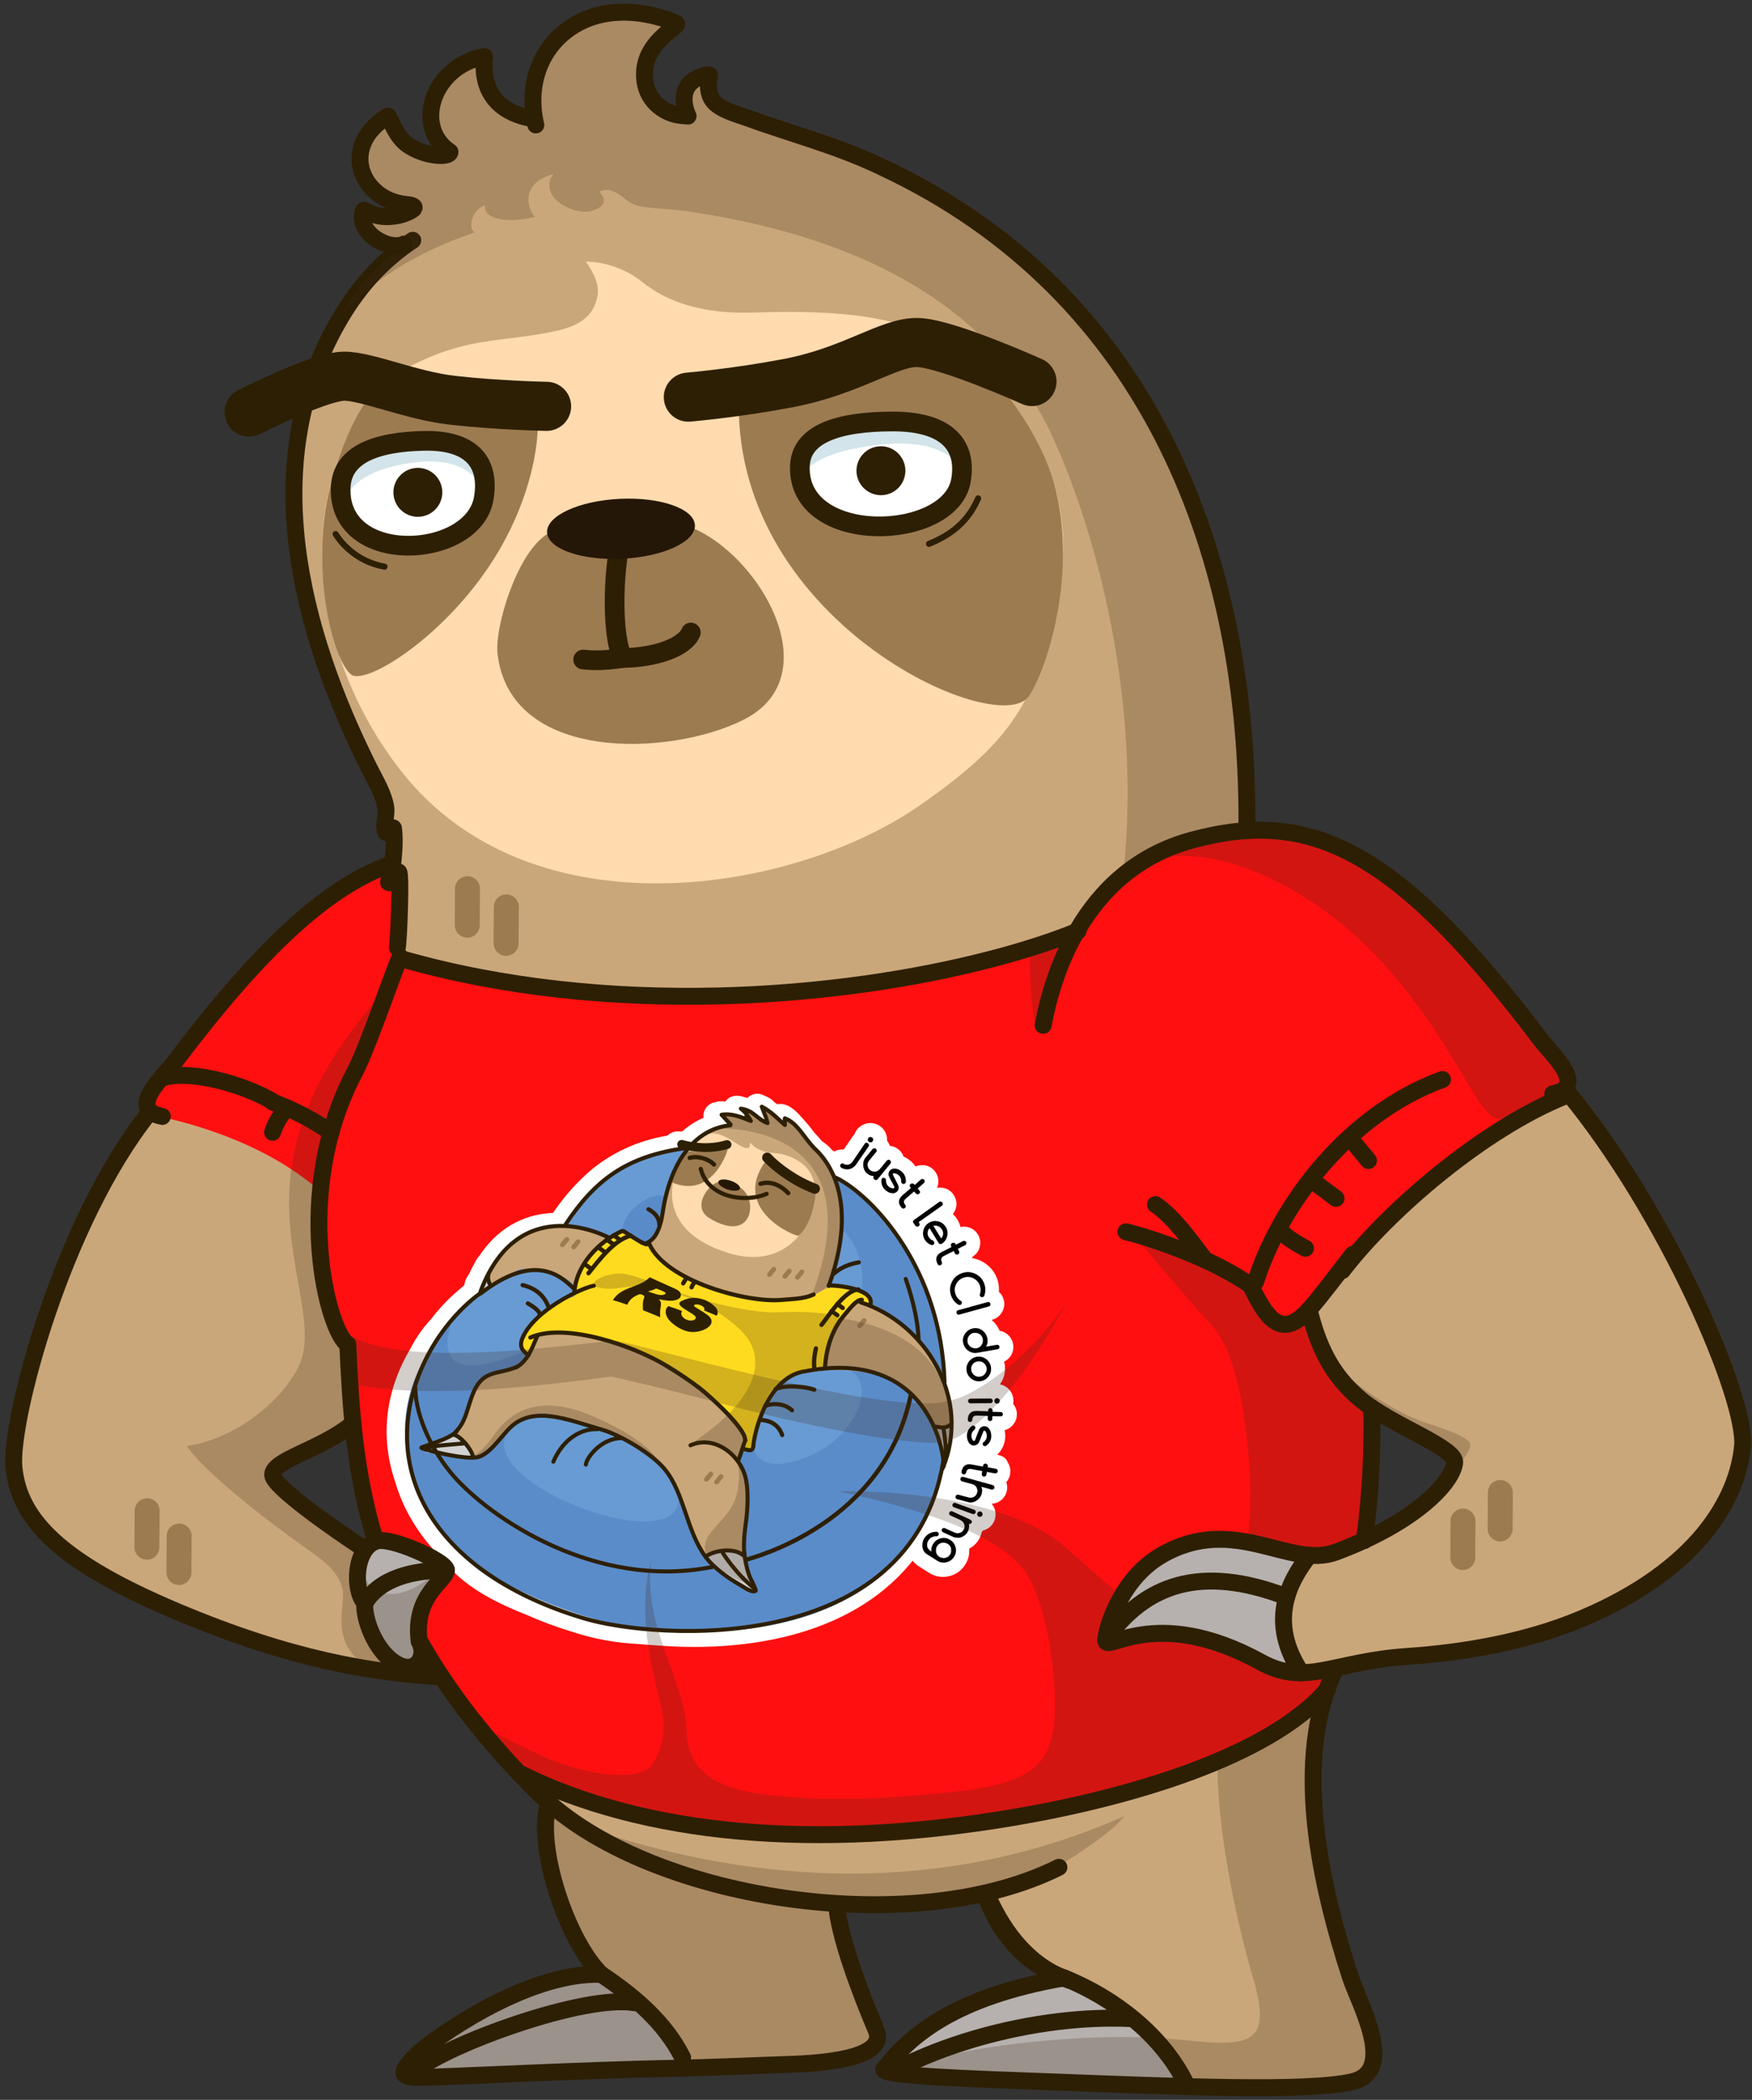 <svg width="288" height="345" viewBox="0 0 288 345" fill="none" xmlns="http://www.w3.org/2000/svg">
<rect x="0" y="0" width="288" height="345" fill="#333333" stroke="none"/>
<g clip-path="url(#clip0_250_343)">
<path d="M257.05 178.96C259.13 177.04 254.63 172.95 253.18 171.03C233.22 144.56 220.05 135.64 204.81 136.57C205.21 92 189.07 48.21 144.79 27.54C137.62 24.07 130.03 22.14 122.41 19.37C120.99 18.85 118 18.08 116.94 16.52C115.76 14.79 116.56 12.29 116.49 12.3C110.04 13.39 112.93 19.16 112.93 19.16C112.93 19.16 111.66 19.08 111.04 18.95C108.34 18.35 105.57 16.01 105.77 11.95C106.02 6.56 111.84 4.36 110.97 3.92C110.74 3.81 100.54 -0.9 92.69 5.29C88.39 8.69 86.34 13.35 87.81 19.51C78.15 17.74 79.62 9.36 79.47 9.39C70.87 10.92 67.68 21.01 73.78 25.05C73.78 26.08 69.61 25.86 66.79 23.86C64.7 22.38 63.79 19.03 63.55 19.18C55.47 24.2 59.21 32.88 66.42 33.68C66.95 33.74 68.06 33.8 67.89 34.31C67.83 34.49 66.23 35.64 63.51 35.69C60.77 35.73 59.67 34.35 59.55 34.71C58.34 38.41 64.43 41.64 66.78 40.47C61.95 43.69 58.68 47.51 55.55 52.93C41.77 76.83 49.22 103.69 60.52 126.29C61.52 128.28 62.94 130.57 63.26 132.82C63.42 133.93 62.77 135.83 63.26 136.82C63.47 137.24 64.46 135.72 64.52 136.19C64.74 137.98 64.6 140.01 64.4 141.85C53.92 145.73 42.55 156.01 28.41 174.75C26.95 176.68 22.45 180.78 24.55 182.69C10.23 200.66 1.38 233.57 2.12 241.18C2.97 249.86 9.85 256.82 28.91 264.85C47.14 272.54 61.02 274.82 72.28 275.53C76.43 281.74 81.75 288.18 88.6 294.92C89.1 295.41 89.61 295.89 90.15 296.35C88.07 303.6 93.29 318.98 98.83 324.38C85.89 323.97 70.37 335.93 69.31 336.89C64.78 341.02 66.19 341.31 69.31 341.31C72.43 341.31 97.42 340.04 110.62 339.82C115.98 339.73 122.54 339.42 127.87 339.24C131.1 339.12 146.37 339.03 144.02 333.52C141.23 326.94 137.88 317.93 137.53 312.83C145.95 313.35 154.34 312.81 161.89 311.07C164.11 317.5 168.57 322.79 174.92 324.96C156.67 328.15 149.62 334.54 145.29 339.95C144.75 341.06 158.91 341.53 174.57 342.11C192.75 342.79 214.79 343.76 222.27 342.03C229.74 340.3 223.44 329.26 221.99 324.82C217.13 309.88 212.29 289.12 219.6 274.09C222.68 273.43 226.31 272.58 231.14 272.25C240.3 271.63 250.66 269.91 259.89 266.02C278.96 257.99 285.42 246.41 286.28 237.73C287.02 230.11 273.72 199.02 257.05 178.96ZM44.64 242.41C44.64 239.91 52.62 238.2 57.85 233.96C58.56 241.23 59.87 248.67 62.61 256.43C60.05 254.94 44.64 244.74 44.64 242.41ZM223.97 253.22C224.93 245.96 225.48 238.23 225.34 231.4C230.85 235.14 239.26 238.21 238.96 240.45C238.55 243.49 233.62 248.8 223.97 253.22Z" fill="#CAA77A"/>
<path d="M194.83 342.82C192.21 342.75 189.53 342.67 186.84 342.57C185.59 342.53 184.34 342.48 183.1 342.44C180.2 342.33 177.33 342.22 174.55 342.12C174.12 342.1 173.7 342.09 173.27 342.07C172.98 342.06 172.69 342.05 172.4 342.04C170.91 341.98 169.44 341.93 168.01 341.87C167.68 341.86 167.35 341.85 167.03 341.84C164.4 341.73 161.88 341.63 159.55 341.52C159.2 341.51 158.86 341.5 158.53 341.48C158.14 341.46 157.75 341.44 157.37 341.42C156.9 341.4 156.43 341.37 155.98 341.35C155.53 341.33 155.08 341.3 154.65 341.28C154.16 341.25 153.68 341.22 153.23 341.19C152.73 341.16 152.25 341.12 151.79 341.09C150.88 341.03 150.05 340.96 149.31 340.89C148.95 340.85 148.61 340.82 148.29 340.78C148.25 340.78 148.22 340.78 148.18 340.77C147.9 340.74 147.63 340.7 147.39 340.67C147.21 340.65 147.03 340.62 146.87 340.59C146.79 340.58 146.71 340.57 146.64 340.55C146.27 340.49 145.96 340.41 145.73 340.34C145.65 340.31 145.59 340.29 145.53 340.26C145.47 340.24 145.42 340.21 145.38 340.18C145.34 340.15 145.31 340.12 145.29 340.1C145.26 340.05 145.25 340 145.28 339.95C145.89 339.19 146.55 338.41 147.29 337.62C147.54 337.36 147.79 337.09 148.06 336.83C148.33 336.56 148.6 336.29 148.89 336.03C149.17 335.77 149.46 335.51 149.76 335.24C151.81 333.48 154.36 331.73 157.68 330.13C158.27 329.85 158.88 329.57 159.52 329.29C159.58 329.27 159.64 329.24 159.71 329.21C160.01 329.08 160.33 328.95 160.65 328.82C161.08 328.65 161.52 328.48 161.97 328.32C162.36 328.17 162.77 328.03 163.18 327.89C163.49 327.78 163.8 327.67 164.13 327.57C164.47 327.46 164.82 327.35 165.17 327.24C165.39 327.17 165.62 327.11 165.85 327.04C166.14 326.95 166.44 326.86 166.75 326.78C167.04 326.7 167.34 326.62 167.65 326.54C168.63 326.27 169.65 326.03 170.71 325.79C171.24 325.67 171.78 325.56 172.34 325.44C173.17 325.27 174.02 325.11 174.9 324.96C182.85 328.14 190.96 333.93 194.83 342.82Z" fill="#B6B1AE"/>
<path d="M112.68 339.77C111.97 339.79 111.28 339.81 110.6 339.82C97.4 340.04 72.41 341.31 69.29 341.31C68.01 341.31 67.03 341.26 66.61 340.92C66.14 340.51 66.45 339.72 67.98 338.16C68.07 338.06 68.17 337.96 68.27 337.87C68.37 337.77 68.47 337.66 68.58 337.56C68.8 337.34 69.04 337.12 69.29 336.89C70.35 335.93 85.87 323.97 98.81 324.38H98.82C104.18 327.96 109.72 333.18 112.68 339.77Z" fill="#B6B1AE"/>
<path d="M65.35 157.07C64.46 157.77 63.56 160.19 63.14 161.08C62.22 163.05 63.52 164.89 63.42 165.92C63.3 167.13 60.86 171.62 58.46 176.16C56.72 179.45 55.43 182.81 54.51 186.14C53.6 189.43 53.04 192.7 52.76 195.83C44.66 188.6 33.66 185.08 26.77 183.57C20.93 182.28 26.94 177.09 28.67 174.8C42.96 155.87 54.08 145.71 64.66 141.9C64.63 142.19 64.6 142.48 64.57 142.76C64.49 143.54 63.6 145.63 64.15 145.07C64.33 144.89 64.86 143.13 65.63 143.39C66.07 143.54 65.57 155.95 65.35 157.07Z" fill="#FF0F0F"/>
<path d="M255.451 179.71C230.771 191.23 223.801 204.96 215.461 215.09C215.391 215.18 215.311 215.27 215.241 215.35C216.701 220.9 219.001 225.86 223.871 229.94C224.431 230.41 225.051 230.86 225.711 231.31C225.871 238.29 225.511 245.65 224.511 253.05C223.061 253.73 221.491 254.38 219.821 255C212.141 257.86 203.141 248.63 191.161 255.51C184.791 259.17 182.221 266.83 181.971 269.38C181.711 271.94 189.931 263.46 207.501 273.11C211.901 275.52 215.291 274.99 219.921 274.01C219.411 275.08 218.841 276.45 218.461 277.5C208.731 288.85 185.141 295.49 166.911 298.57C134.581 304.06 106.131 301.44 85.591 291.39C73.061 278.27 66.271 266.26 62.501 254.91C61.781 252.77 61.181 250.66 60.671 248.57C58.301 239.01 57.781 229.87 57.371 220.87C54.181 219 47.951 196.1 58.571 176.02C60.971 171.48 63.421 166.99 63.531 165.78C63.631 164.75 61.601 162.96 62.521 160.99C63.151 159.66 66.481 154.77 66.011 157.47C107.181 169.31 148.501 160.81 153.591 159.68C161.121 158.01 169.181 155.69 177.221 152.97C181.031 146.39 187.011 140.48 196.221 138.01C202.751 136.26 208.681 135.84 214.571 137.27C226.241 140.06 237.781 150.02 253.561 170.94C255.291 173.23 260.881 177.18 255.451 179.71Z" fill="#FF0F0F"/>
<path d="M54.2 80.09C56.321 71.45 60.31 63.96 67.251 60.28C76.641 55.3 82.66 56.25 91.251 54.41C94.82 53.64 97.63 52.2 98.221 48.57C98.481 46.96 97.88 45.22 96.32 42.99C99.51 42.99 103.02 44.27 105.64 46.37C110.94 50.63 117.74 51.55 123.97 51.35C145.91 50.66 159.8 53.2 170.41 72.41C172.79 76.72 176.45 86.59 173.96 97.62C170.33 113.68 168.44 120.42 151.01 132.45C130.3 146.74 87.441 153.85 66.04 126.82C56.031 114.15 50.24 96.22 54.2 80.09Z" fill="#FFDBAF"/>
<path d="M94.27 87.45C87.05 83.84 81.2 102.09 81.78 107.33C83.77 125.28 110.03 124.36 122.2 118.27C139.77 109.49 118.28 81.19 105.72 86.22" fill="#9D7B51"/>
<path d="M54.23 80.14C50.91 93.55 54.77 108.61 57.74 110.84C60.04 112.56 72.22 105.22 80.37 93.08C88.93 80.35 89.54 67.01 87.29 64.76C86.02 63.49 66.75 61.66 64.2 62.28C60.96 63.08 56.49 71 54.23 80.14Z" fill="#9D7B51"/>
<path d="M121.51 64.18C119.47 101.76 164.08 121.7 169.12 114.39C172.35 109.71 178.57 90.13 171.51 74.61C167.85 66.56 160.25 57.53 156.35 57.49C149.44 57.42 140.39 59.61 133 61.29C126.81 62.7 121.86 61.65 121.51 64.18Z" fill="#9D7B51"/>
<path d="M67.85 39.48C63.01 42.71 59.16 46.83 55.99 52.19C41.95 75.93 49.39 103.6 60.69 126.2C61.68 128.19 63.11 130.48 63.43 132.73C63.59 133.85 62.94 135.75 63.43 136.73C63.64 137.15 64.63 135.63 64.69 136.1C64.95 138.17 64.71 140.57 64.48 142.62C64.39 143.4 63.5 145.49 64.06 144.94C64.24 144.76 64.76 143 65.53 143.26C65.98 143.41 65.54 154.56 65.32 155.68" stroke="#2D1F04" stroke-width="2.781" stroke-miterlimit="10" stroke-linecap="round" stroke-linejoin="round"/>
<path d="M213.921 274.84C211.771 274.86 209.681 274.42 207.301 273.11C189.731 263.46 181.511 271.94 181.771 269.38C182.021 266.83 184.591 259.17 190.961 255.51C200.741 249.89 208.541 255.02 215.251 255.53C211.761 259.96 208.421 266.52 213.921 274.84Z" fill="#B6B1AE"/>
<path d="M68.911 269.71C68.271 261.78 73.381 259.68 73.381 257.96C73.381 256.53 65.151 251.95 61.751 253.22C58.201 254.54 58.061 261.34 59.981 263.38C59.721 265.68 61.511 271.06 64.961 273.23C68.401 275.41 70.391 274.14 68.911 269.71Z" fill="#B6B1AE"/>
<path d="M72.275 255.698C72.711 256.203 73.172 256.736 73.633 257.268C77.18 261.266 82.21 263.594 86.653 265.359C88.907 266.357 91.319 267.261 93.865 268.043C97.591 269.263 100.961 269.905 105.143 270.123C106.008 270.214 106.849 270.253 107.69 270.318C108.658 270.388 109.626 270.458 110.595 270.503C119.93 270.934 128.577 269.672 135.609 266.827C144.386 263.296 150.663 257.426 154.333 249.366C155.186 247.488 155.874 245.322 156.368 242.942C156.441 243.022 156.61 243.234 156.64 243.133C167.37 206.158 136.805 188.899 136.778 188.949C136.27 188.312 135.701 187.903 135.206 187.547C135.182 187.521 135.157 187.52 135.132 187.493C134.696 186.987 134.258 186.507 133.844 186.053L133.82 186.027C133.146 185.126 132.564 184.435 132.005 183.821C131.956 183.768 131.932 183.741 131.883 183.688L131.859 183.661L131.834 183.634C131.737 183.528 131.639 183.446 131.567 183.341C129.89 181.449 128.768 181.397 128.386 181.379C128.182 181.37 127.951 181.385 127.744 181.426C127.572 181.291 127.399 181.155 127.227 181.019C127.056 180.832 126.763 180.538 126.338 180.339C126.114 180.201 125.889 180.088 125.662 180.027C125.612 179.999 125.562 179.971 125.513 179.943C125.212 179.801 124.91 179.711 124.604 179.697C124.017 179.669 123.42 179.872 122.966 180.286C122.913 180.334 122.886 180.359 122.833 180.407C122.406 180.234 121.927 180.11 121.368 180.033C121.317 180.03 121.24 180.027 121.189 180.025C120.399 179.988 119.666 180.363 119.228 180.982C119.051 180.948 118.898 180.941 118.719 180.933C118.285 180.913 117.925 180.973 117.613 181.086C117.587 181.085 117.562 181.084 117.562 181.084C116.712 181.224 116.021 181.805 115.753 182.611C115.635 182.963 115.593 183.319 115.654 183.654C114.377 184.183 113.192 184.946 112.126 185.894L111.385 185.885C110.746 185.881 110.145 186.16 109.717 186.575C104.72 187.418 100.356 189.465 96.709 192.62C96.39 192.886 96.069 193.203 95.747 193.521C94.091 195.08 92.495 196.975 90.906 199.278C87.141 199.437 82.422 200.906 78.77 206.36C78.448 206.703 78.172 207.151 77.915 207.727C77.61 208.249 77.329 208.799 77.072 209.375C76.693 209.843 76.436 210.419 76.329 211.078C76.301 211.128 76.299 211.179 76.272 211.203C76.112 211.349 75.926 211.494 75.766 211.64C74.518 212.656 72.65 214.359 70.772 216.828C69.509 218.176 68.414 219.735 67.516 221.483C65.409 225.041 64.141 228.689 63.715 232.375C63.29 236.062 63.706 239.787 64.967 243.475C66.269 247.931 68.712 252.031 72.275 255.698ZM163.436 242.092C163.41 242.091 163.385 242.09 163.359 242.089C163.41 242.091 163.436 242.092 163.436 242.092ZM162.383 226.708L162.357 226.707L162.383 226.708ZM160.196 223.693C160.196 223.693 160.197 223.668 160.196 223.693C160.197 223.668 160.196 223.693 160.196 223.693ZM160.46 214.657C160.46 214.657 160.486 214.658 160.46 214.657V214.657ZM157.046 224.928C157.096 224.956 157.145 225.009 157.195 225.037C157.141 225.086 157.062 225.133 157.009 225.182C156.989 225.053 156.969 224.95 156.949 224.821C156.972 224.873 156.996 224.9 157.046 224.928ZM155.687 202.884C155.687 202.884 155.686 202.909 155.687 202.884C155.687 202.884 155.662 202.882 155.636 202.881C155.635 202.907 155.662 202.882 155.687 202.884ZM152.503 205.42C152.477 205.419 152.477 205.419 152.452 205.418C152.452 205.418 152.477 205.419 152.503 205.42ZM150.746 201.965C150.72 201.964 150.695 201.963 150.669 201.962C150.618 201.959 150.567 201.957 150.516 201.955C150.592 201.958 150.669 201.962 150.746 201.965ZM145.455 190.884C145.404 190.881 145.328 190.878 145.251 190.874C145.302 190.876 145.379 190.88 145.455 190.884ZM142.545 188.04C142.57 188.041 142.57 188.041 142.545 188.04C142.519 188.039 142.494 188.037 142.494 188.037C142.519 188.039 142.545 188.04 142.545 188.04ZM139.119 190.821C139.094 190.82 139.094 190.82 139.068 190.819L139.043 190.817C139.043 190.817 139.068 190.819 139.119 190.821ZM128.253 183.699C128.278 183.7 128.278 183.7 128.304 183.701C128.304 183.701 128.278 183.7 128.253 183.699ZM124.896 182.215C124.896 182.215 124.922 182.216 124.896 182.215C124.896 182.215 124.871 182.214 124.845 182.213C124.871 182.214 124.871 182.214 124.896 182.215ZM118.586 183.253C118.586 183.253 118.612 183.254 118.586 183.253C118.561 183.251 118.586 183.253 118.586 183.253ZM110.854 268.214C110.803 268.212 110.727 268.209 110.676 268.206C110.625 268.204 110.599 268.203 110.548 268.2C110.65 268.205 110.752 268.21 110.854 268.214ZM92.204 201.613C92.281 201.617 92.357 201.62 92.408 201.623C92.306 201.618 92.204 201.613 92.128 201.61C92.179 201.612 92.204 201.613 92.204 201.613Z" fill="white"/>
<path d="M164.113 239.057L163.986 239.025C163.986 239.025 163.962 238.999 163.936 238.997C164.713 238.241 165.165 237.291 165.242 236.195C165.26 235.787 165.228 235.376 165.145 234.964C165.585 234.856 166.003 234.645 166.326 234.303C166.834 233.815 167.145 233.165 167.154 232.424C167.183 231.786 166.957 231.162 166.545 230.658C166.579 230.48 166.587 230.302 166.596 230.123C166.579 229.381 166.303 228.704 165.79 228.195C165.4 227.793 164.9 227.54 164.368 227.439C164.996 226.573 165.273 225.564 165.193 224.512C165.181 224.23 165.116 223.972 165.051 223.713C165.47 223.502 165.841 223.213 166.115 222.816C166.499 222.246 166.66 221.538 166.539 220.842C166.417 220.147 166.037 219.516 165.443 219.105C165.097 218.859 164.72 218.714 164.314 218.644C164.04 217.941 163.582 217.332 162.99 216.87L163.12 216.825C163.819 216.627 164.376 216.193 164.738 215.545C165.099 214.923 165.183 214.211 164.986 213.512C164.855 213.02 164.569 212.572 164.201 212.248C164.259 211.535 164.166 210.79 163.916 210.114C163.44 208.788 162.516 207.774 161.241 207.153C160.766 206.927 160.287 206.777 159.779 206.702C159.807 206.652 159.835 206.603 159.837 206.552C159.838 206.526 159.865 206.502 159.866 206.476C160.418 206.144 160.826 205.626 161.007 205.021C161.217 204.34 161.174 203.623 160.845 202.994C160.516 202.366 159.976 201.881 159.296 201.67C159.07 201.583 158.816 201.546 158.586 201.535C158.357 201.525 158.126 201.539 157.893 201.605C157.784 201.191 157.625 200.775 157.387 200.381C157.173 200.039 156.907 199.72 156.638 199.452C156.909 199.106 157.107 198.706 157.178 198.275C157.313 197.566 157.142 196.842 156.71 196.234C156.278 195.626 155.657 195.24 154.945 195.156C154.843 195.151 154.768 195.122 154.665 195.117C154.436 195.107 154.231 195.123 154.024 195.165C154.139 194.889 154.23 194.586 154.244 194.28C154.303 193.567 154.054 192.866 153.593 192.333C153.132 191.801 152.483 191.464 151.769 191.431C151.743 191.43 151.718 191.429 151.718 191.429C151.284 191.408 150.871 191.492 150.506 191.654C150.338 191.416 150.144 191.177 149.924 190.962C149.631 190.668 149.31 190.423 148.936 190.227C148.812 190.144 148.661 190.086 148.536 190.029C148.378 189.587 148.09 189.165 147.721 188.867C147.302 188.515 146.801 188.313 146.266 188.263C146.178 187.952 146.013 187.663 145.819 187.424C145.83 187.195 145.815 186.964 145.775 186.732C145.629 186.01 145.222 185.403 144.628 184.992C144.207 184.692 143.703 184.541 143.193 184.517C142.989 184.508 142.758 184.523 142.552 184.564C141.829 184.71 141.197 185.115 140.786 185.709C140.65 185.908 140.537 186.132 140.45 186.358C140.369 186.457 140.287 186.555 140.206 186.654L138.698 188.859C138.647 188.857 138.622 188.856 138.571 188.853C138.367 188.844 138.162 188.86 137.955 188.901C137.26 189.023 136.653 189.429 136.242 190.024C135.831 190.618 135.671 191.326 135.817 192.023C135.939 192.719 136.344 193.351 136.938 193.762C137.409 194.09 137.911 194.293 138.443 194.394C138.646 194.429 138.849 194.464 139.027 194.472C139.333 194.486 139.666 194.476 139.95 194.412C140.156 194.371 140.39 194.305 140.597 194.238C140.744 194.372 140.865 194.531 141.039 194.641C141.26 194.831 141.508 194.995 141.758 195.109C141.877 195.294 142.049 195.455 142.222 195.591C142.468 195.781 142.742 195.947 143.019 196.037C143.231 196.43 143.495 196.8 143.837 197.148C144.13 197.442 144.451 197.687 144.825 197.884C145.074 198.023 145.3 198.11 145.552 198.198C145.675 198.843 146.005 199.446 146.489 200.031C146.829 200.43 147.276 200.706 147.756 200.831C147.757 201.367 147.937 201.887 148.25 202.31L148.587 202.76C148.828 203.078 149.122 203.347 149.471 203.542C149.576 204.033 149.759 204.501 150.02 204.948C150.424 205.606 150.987 206.143 151.636 206.479C151.557 207.089 151.65 207.835 152.095 208.724C152.422 209.379 152.989 209.839 153.668 210.075C153.819 210.133 153.972 210.14 154.124 210.173C153.713 211.304 153.709 212.505 154.115 213.674C154.296 214.194 154.579 214.692 154.918 215.117C154.822 215.521 154.853 215.957 154.962 216.371C155.16 217.071 155.594 217.627 156.216 217.989C156.316 218.044 156.416 218.1 156.542 218.131C156.015 219.027 155.842 220.016 156.024 221.047C156.167 221.82 156.492 222.525 156.977 223.11C156.638 223.81 156.501 224.545 156.567 225.34C156.672 226.393 157.114 227.334 157.873 228.059C157.767 228.131 157.66 228.228 157.554 228.325C157.044 228.839 156.783 229.517 156.776 230.232C156.78 230.692 156.912 231.158 157.124 231.552C156.87 232.051 156.741 232.633 156.712 233.271C156.695 233.628 156.757 233.963 156.869 234.3C156.696 234.727 156.573 235.181 156.55 235.666C156.531 236.074 156.563 236.484 156.647 236.897C156.729 237.335 156.89 237.726 157.103 238.094C157.245 238.331 157.389 238.542 157.559 238.728C156.64 239.248 155.985 240.164 155.748 241.405C155.715 241.583 155.706 241.761 155.698 241.94C155.641 242.065 155.584 242.19 155.553 242.316C155.401 242.846 155.427 243.384 155.607 243.904C155.208 244.243 154.905 244.715 154.753 245.244C154.694 245.421 154.686 245.599 154.652 245.777C154.515 245.975 154.402 246.2 154.315 246.426C154.228 246.652 154.191 246.905 154.155 247.134C154.047 247.257 153.963 247.406 153.904 247.582C153.676 248.083 153.601 248.616 153.705 249.132C153.547 249.227 153.388 249.348 153.253 249.495C153.074 249.512 152.919 249.53 152.764 249.574C152.351 249.658 151.987 249.794 151.62 249.982C151.28 250.17 150.937 250.385 150.644 250.652C150.35 250.92 150.107 251.215 149.887 251.537C149.696 251.81 149.553 252.135 149.436 252.462C149.319 252.764 149.253 253.093 149.212 253.423C149.171 253.754 149.18 254.112 149.216 254.446C149.251 254.805 149.336 255.167 149.475 255.48C149.612 255.844 149.8 256.185 150.068 256.479C150.334 256.798 150.653 257.094 151.001 257.314L152.689 258.389C153.335 258.802 154.039 259.039 154.804 259.075C155.187 259.092 155.572 259.059 155.959 258.975C157.096 258.72 158.02 258.073 158.654 257.08C159.176 256.286 159.397 255.376 159.312 254.452C159.601 254.286 159.865 254.094 160.131 253.876C160.557 253.513 160.885 253.042 161.113 252.542C161.227 252.291 161.316 252.014 161.38 251.736C161.461 251.637 161.516 251.563 161.572 251.464C161.752 251.421 161.934 251.353 162.091 251.283C162.744 250.981 163.256 250.417 163.492 249.738C163.727 249.058 163.711 248.316 163.384 247.637C163.291 247.428 163.148 247.217 163.002 247.057C163.437 247.051 163.852 246.917 164.22 246.704C164.849 246.35 165.285 245.782 165.469 245.1C165.622 244.571 165.595 244.033 165.415 243.513C165.739 243.145 165.963 242.72 166.037 242.213C166.172 241.503 166.025 240.806 165.619 240.2C165.418 239.577 164.797 239.19 164.113 239.057Z" fill="white"/>
<path d="M138.126 193.51C137.47 192.764 141.93 196.932 143.233 198.04C146.406 200.743 149.378 205.558 151.046 209.29C155.676 219.727 157.74 237.587 152.903 248.226C144.111 267.578 120.36 269.932 102.547 267.115C95.316 265.964 80.596 260.376 75.292 254.559C63.031 241.111 63.559 226.362 77.728 213.444C81.677 209.843 84.094 209.52 88.528 206.505C92.46 203.823 95.023 197.577 98.911 194.204C107.591 186.681 118.892 187.715 126.599 189.63C129.126 190.258 132.464 191.587 134.782 192.87C135.652 193.396 139.148 194.631 138.126 193.51Z" fill="#689BD4"/>
<path opacity="0.14" d="M139.83 215.826C138.613 217.278 134.988 224.932 136.758 224.783C145.047 224.067 142.139 235.563 132.867 239.301C124.168 242.81 123.274 237.81 123.998 235.977C126.053 230.781 109.793 239.155 111.31 244.491C115.22 258.346 73.518 242.592 84.782 233.911C90.268 229.691 92.778 219.072 86.646 221.779C68.749 229.643 74.578 216.877 74.123 217.316C68.627 222.327 68.093 229.459 68.062 229.023C68.046 228.818 68.328 228.243 68.142 228.388C66.871 229.352 66.859 234.591 66.843 236.047C66.815 243.841 70.933 249.859 76.036 255.59C80.411 260.495 87.486 262.816 93.238 264.998C101.427 268.112 106.632 267.764 115.319 267.833C128.094 267.937 144.248 263.495 150.728 251.602C153.826 245.943 154.293 244.687 155.559 238.304C156.793 232.073 155.301 223.416 153.102 213.474C152.404 210.323 150.872 208.617 149.264 205.808C148.176 203.917 141.264 195.291 137.819 194.058C136.914 193.735 131.69 201.137 136.417 201.176C140.074 201.14 144.294 210.486 139.83 215.826Z" fill="#042B88"/>
<path opacity="0.144" d="M109.657 196.745C107.515 194.985 99.139 200.349 103.413 205.76C107.035 210.35 112.634 207.541 112.634 207.541C112.634 207.541 111.923 198.588 109.657 196.745Z" fill="#042B88"/>
<path d="M129.082 184.556C128.629 184.969 128.743 183.594 128.796 183.571C129.196 183.206 130.535 184.648 130.727 184.913C132.555 187.4 136.518 190.701 137.142 193.797C137.351 194.804 137.843 195.772 138.027 196.752C138.674 199.9 138.238 203.816 137.33 206.867C137.208 207.296 136.194 211.543 136.316 211.677C136.462 211.837 137.284 211.747 137.51 211.834C138.31 212.229 138.87 212.817 139.617 213.26C140.065 213.511 141.091 213.431 141.595 213.582C145.655 214.792 151.543 219.562 153.521 223.232C155.592 227.085 157.49 231.364 156.364 235.836C156.3 236.115 155.537 239.351 155.407 239.396C155.276 239.467 155.06 238.051 155.014 237.947C154.719 237.141 154.425 236.309 154.155 235.504C153.366 233.219 150.716 229.722 148.82 228.152C144.216 224.361 133.751 224.594 129.186 226.044C127.447 226.603 125.117 231.684 124.836 233.332C124.628 234.524 124.177 235.423 123.842 236.584C123.056 239.231 123.042 237.313 122.171 237.912C121.801 238.176 121.638 239.498 121.514 239.952C121.244 240.834 122.758 242.361 122.894 243.288C123.327 246.094 122.955 248.607 122.519 251.398C122.3 252.82 121.947 256.049 122.47 257.454C122.743 258.182 122.938 258.932 123.239 259.611C123.284 259.741 123.934 260.614 123.653 260.601C121.945 260.522 119.357 258.997 118.231 257.923C115.537 255.37 115.641 255.886 112.081 246.622C111.054 243.968 110.113 242.749 108.247 240.541C104.88 236.526 101.992 235.958 96.503 234.171C95.244 233.755 90.12 231.806 88.839 232.411C88.002 232.833 85.511 233.075 84.844 233.684C83.457 234.949 82.505 236.183 81.019 237.366C79.879 238.259 78.89 239.185 77.499 239.428C75.772 239.731 74.817 238.844 73.053 238.839C72.644 238.845 69.788 237.589 69.375 237.672C69.298 237.694 72.551 236.975 74.208 235.978C74.681 235.693 75.053 235.378 75.146 235.025C75.992 232.201 76.121 234.405 77.701 229.52C79.43 224.181 84.219 225.629 86.46 223.611C87.127 223.003 87.249 220.912 87.593 220.11C88.135 218.883 89.105 217.241 90.118 216.342C91.452 215.126 93.902 214.114 94.374 212.193C95.063 209.439 87.647 208.406 86.008 208.484C84.497 208.542 83.178 209.989 81.844 210.643C81.348 210.876 81.135 211.071 80.633 210.869C79.879 210.578 80.628 208.21 81.161 207.724C83.669 205.437 85.3 202.777 88.814 201.968C91.32 201.394 93.265 201.33 96.226 201.978C99.186 202.626 98.739 203.449 99.862 203.501C100.882 203.548 101.505 202.222 102.72 202.483C103.783 202.711 105.24 204.363 106.297 204.181C108.896 203.79 108.468 200.882 108.892 198.908C109.574 195.77 110.637 192.675 112.721 190.164C113.425 189.302 113.704 188.242 114.559 187.438C116 186.124 117.321 185.188 119.926 184.695C120.157 184.655 120.311 184.662 120.139 184.501C119.992 184.366 118.885 183.42 119.404 183.265C120.466 182.956 122.865 184.141 123.1 184.024C123.649 183.768 122.682 182.573 122.708 182.549C122.895 182.379 126.084 184.724 126.164 184.651C126.725 184.14 125.573 182.502 125.818 182.181C125.954 182.009 126.219 182.353 126.366 182.488C126.978 183.078 127.626 183.44 128.185 184.054C128.937 184.932 129.215 184.46 129.082 184.556Z" fill="#CAA77A"/>
<path d="M136.709 211.464C136.09 211.589 137.809 211.439 138.265 211.536C139.532 211.774 141.009 211.893 142.182 212.51C142.481 212.677 143.62 214.007 143.325 214.326C143.001 214.694 141.372 213.443 140.846 213.751C140.216 214.106 139.36 215.498 138.848 216.062C137.473 217.609 136.318 219.932 135.865 221.982C135.74 222.487 136.005 224.493 135.763 224.763C134.982 225.622 133.056 225.251 132.05 225.461C130.321 225.815 128.398 227.056 127.435 228.519C126.83 229.462 126.15 230.351 125.518 231.293C124.996 232.087 124.851 233.001 124.527 233.931C124.204 234.837 124.384 237.58 123.791 238.243C123.602 238.464 122.462 238.258 122.319 238.021C122.035 237.522 122.756 236.866 122.628 236.323C122.4 235.162 121.306 234.498 120.636 233.522C119.916 232.491 118.501 231.046 117.591 230.263C114.693 227.701 111.712 224.726 107.973 223.224C105.639 222.298 103.307 221.322 100.913 220.572C99.754 220.212 98.637 219.496 97.392 219.336C95.106 219.026 92.758 218.943 90.469 218.709C89.757 218.625 88.647 218.855 87.996 219.132C87.814 219.2 87.447 219.388 87.447 219.388C87.447 219.388 88.492 219.462 88.35 219.762C88.035 220.488 86.556 223.743 85.856 221.742C85.606 221.066 86.052 220.269 86.361 219.67C86.643 219.095 86.655 218.278 87.086 217.786C88.515 216.191 89.707 215.275 91.625 214.162C92.202 213.831 93.069 213.334 93.713 213.211C93.817 213.19 94.329 213.162 94.385 213.063C94.813 212.086 94.465 210.766 94.922 209.739C95.838 207.609 97.989 205.868 99.498 204.174C99.714 203.928 102.128 202.021 102.4 202.212C103.292 202.841 104.4 203.736 105.26 204.491C105.703 204.869 106.191 204.253 106.516 204.421C107.139 204.757 107.697 205.958 108.157 206.516C108.908 207.42 109.896 208.156 110.756 208.911C111.541 209.612 112.629 209.867 113.556 210.267C116.063 211.329 118.403 212.127 121.049 212.939C123.721 213.753 130.14 214.228 132.77 213.174C133.968 212.693 134.306 212.58 135.383 211.94C135.835 211.577 137.303 211.339 136.709 211.464Z" fill="#FFDB1F"/>
<path d="M119.563 205.817C130.318 209.253 134.815 199.339 133.878 194.72C133.774 194.204 133.565 190.974 128.668 189.649C127.86 189.432 126.071 189.426 125.32 189.085C124.569 188.744 123.941 188.51 123.314 187.689C123.274 188.556 123.091 188.65 122.836 188.638C121.609 188.633 119.617 186.393 117.35 186.212C114.753 185.99 111.864 190.432 111.224 192.115C110.034 195.204 108.808 202.38 119.563 205.817Z" fill="#FFDBAF"/>
<path d="M121.768 195.158C123.551 196.39 123.916 199.551 122.243 200.905C120.571 202.259 117.746 200.876 116.555 200.105C113.576 198.204 116.662 194.462 118.002 194.242C118.31 194.205 118.93 194.055 119.178 194.22" fill="#9D7B51"/>
<path d="M121.635 195.279C121.756 194.876 121.067 194.307 120.085 193.981C119.103 193.654 118.205 193.74 118.084 194.144C117.963 194.547 118.652 195.116 119.634 195.442C120.617 195.743 121.514 195.683 121.635 195.279Z" fill="#251707"/>
<path d="M125.858 190.745C120.012 198.885 131.004 203.277 131.271 203.034C133.484 201.066 134.11 196.903 134.059 195.802C134.044 195.571 125.884 190.721 125.858 190.745Z" fill="#9D7B51"/>
<path d="M119.644 188.567C119.848 188.577 117.307 197.124 110.486 194.279C110.11 194.108 110.937 192.255 111.031 191.876C111.94 188.237 113.116 189.339 115.982 189.267C117.109 189.217 119.211 188.547 119.644 188.567Z" fill="#9D7B51"/>
<path d="M156.112 234.649C156.811 235.013 156.215 239.05 155.214 239.157C155.008 239.173 155.047 238.894 155.025 238.816C154.918 237.814 153.563 235.605 153.913 234.675C153.968 234.575 155.887 234.536 156.112 234.649Z" fill="#D2D2D2"/>
<path d="M79.99 210.379C80.634 210.281 80.328 211.366 79.804 211.648C79.594 211.766 79.289 212.289 79.272 212.084C79.177 211.389 79.372 210.478 79.99 210.379Z" fill="#D2D2D2"/>
<path d="M121.98 255.872C122.325 256.706 123.021 258.246 123.435 259.236C123.505 259.393 123.88 261.225 123.799 261.323C123.528 261.643 122.143 260.659 121.869 260.493C120.099 259.517 118.672 258.888 117.418 257.246C117.25 257.008 116.013 256.133 116.367 255.664C117.044 254.826 119.425 254.757 120.31 254.951C120.766 255.049 121.169 255.17 121.597 255.317C121.722 255.374 121.936 255.716 121.98 255.872Z" fill="#D2D2D2"/>
<path d="M74.36 235.985C75.87 235.953 78.436 239.036 77.346 239.395C76.128 239.773 72.536 238.943 71.297 238.656C70.867 238.559 70.112 238.856 70.005 238.417C69.961 238.262 70.145 238.142 70.253 238.019C71.245 237.017 72.171 237.443 73.118 236.311C73.254 236.139 74.207 235.978 74.36 235.985Z" fill="#D2D2D2"/>
<path d="M123.824 237.554C123.77 238.727 122.777 238.093 122.139 238.064" stroke="#2D1F04" stroke-width="0.663" stroke-miterlimit="10" stroke-linecap="round" stroke-linejoin="round"/>
<path d="M100.174 203.387C100.174 203.387 85.47 195.245 79.045 212.048C78.987 212.198 78.892 212.603 79.024 212.507C87.425 206.045 91.779 209.16 94.222 211.624" stroke="#2D1F04" stroke-width="0.663" stroke-miterlimit="10" stroke-linecap="round" stroke-linejoin="round"/>
<path d="M88.277 219.682C87.756 220.45 87.079 223.486 84.827 224.66" stroke="#2D1F04" stroke-width="0.663" stroke-miterlimit="10" stroke-linecap="round" stroke-linejoin="round"/>
<path d="M154.937 241.291C159.818 229.682 152.055 217.336 141.451 213.958M97.613 211.244C95.734 211.54 87.819 215.213 85.866 219.877C85.175 221.558 86.32 222.224 86.888 222.659M75.118 235.1C74.084 236.458 69.144 237.712 69.239 237.87C69.382 238.081 76.529 239.971 78.626 239.377C81.035 238.696 82.843 234.971 84.947 233.688C88.762 231.334 93.352 233.233 99.579 235.08M85.037 224.542C81.724 225.999 79.198 224.783 77.521 229.562C76.607 232.178 76.461 233.68 74.825 235.342M120.071 184.881C114.654 185.397 110.265 190.23 108.927 199.267C108.376 202.897 107.18 203.89 106.165 204.277M136.233 211.264C142.242 194.621 133.772 188.734 133.682 188.474M133.707 188.475C132.169 186.922 131.104 184.521 129.019 183.735C129.018 184.297 129.018 184.297 129.019 184.834C127.767 183.728 126.695 182.579 125.222 181.821C126.088 184.111 125.824 183.178 126.171 184.523C124.337 183.825 123.891 182.424 121.782 182.148C122.596 182.774 122.907 183.248 123.427 184.167C121.87 183.558 120.317 182.873 118.617 183.152C119.373 183.954 119.373 183.954 120.102 184.754M122.536 236.651C122.201 237.275 121.7 239.271 121.364 239.894M113.502 237.461C117.182 235.816 121.143 238.606 122.361 242.113C123.149 244.424 122.911 247.915 122.597 250.277C122.405 251.674 122.231 253.225 122.318 254.661C122.408 256.045 122.737 257.773 123.263 259.101C123.31 259.205 124.363 261.298 124.232 261.369C123.627 261.75 122.292 260.768 121.819 260.491C119.825 259.376 117.3 257.598 115.955 255.747C112.782 251.383 112.522 245.39 109.306 241.433C107.153 238.778 102 235.805 99.075 234.929M132.082 225.334C125.817 226.502 123.861 236.201 123.852 237.504M155.133 240.917C155.242 238.545 152.559 221.373 132.261 225.317" stroke="#2D1F04" stroke-width="0.663" stroke-miterlimit="10" stroke-linecap="round" stroke-linejoin="round"/>
<path d="M92.965 201.188C97.691 194.045 102.894 189.864 113.023 188.594" stroke="#2D1F04" stroke-width="0.663" stroke-miterlimit="10" stroke-linecap="round" stroke-linejoin="round"/>
<path d="M137.361 193.475C140.313 194.864 144.813 198.701 148.576 204.677C152.124 210.31 154.996 217.855 155.262 227.044" stroke="#2D1F04" stroke-width="0.663" stroke-miterlimit="10" stroke-linecap="round" stroke-linejoin="round"/>
<path d="M155.034 240.273C149.574 272.15 108.061 269.466 96.109 265.924C71.349 258.569 62.161 241.684 69.218 225.013C72.889 216.364 79.132 212.358 79.132 212.358" stroke="#2D1F04" stroke-width="0.663" stroke-miterlimit="10" stroke-linecap="round" stroke-linejoin="round"/>
<path d="M122.693 183.443C122.694 183.417 122.694 183.417 122.695 183.392" stroke="#2D1F04" stroke-width="0.663" stroke-miterlimit="10" stroke-linecap="round" stroke-linejoin="round"/>
<path d="M122.151 255.496C120.547 254.247 117.536 254.695 116.033 255.7" stroke="#2D1F04" stroke-width="0.663" stroke-miterlimit="10" stroke-linecap="round" stroke-linejoin="round"/>
<path d="M77.757 239.363C77.63 238.258 75.479 235.577 74.398 235.731" stroke="#2D1F04" stroke-width="0.663" stroke-miterlimit="10" stroke-linecap="round" stroke-linejoin="round"/>
<path d="M76.481 237.131C76.172 237.168 74.454 237.293 72.811 237.447C71.117 237.599 69.93 237.851 69.897 238.003" stroke="#2D1F04" stroke-width="0.663" stroke-miterlimit="10" stroke-linecap="round" stroke-linejoin="round"/>
<path d="M156.241 234.067C155.311 234.816 154.56 234.475 153.518 234.35" stroke="#2D1F04" stroke-width="0.663" stroke-miterlimit="10" stroke-linecap="round" stroke-linejoin="round"/>
<path d="M155.111 234.73C155.358 236.582 155.748 238.645 155.13 240.406" stroke="#2D1F04" stroke-width="0.663" stroke-miterlimit="10" stroke-linecap="round" stroke-linejoin="round"/>
<path d="M80.289 209.447C80.11 210.001 80.355 210.779 80.667 211.228" stroke="#2D1F04" stroke-width="0.663" stroke-miterlimit="10" stroke-linecap="round" stroke-linejoin="round"/>
<path d="M151.002 220.202C150.962 217.746 150.264 214.059 148.886 210.135" stroke="#2D1F04" stroke-width="0.663" stroke-miterlimit="10" stroke-linecap="round" stroke-linejoin="round"/>
<path d="M149.717 229.216C145.371 250.281 124.236 255.746 122.678 256.262" stroke="#2D1F04" stroke-width="0.708" stroke-miterlimit="10" stroke-linecap="round" stroke-linejoin="round"/>
<path d="M117.129 257.437C97.884 261.277 80.567 249.384 74.546 242.486C71.245 238.704 68.317 232.92 68.264 227.985" stroke="#2D1F04" stroke-width="0.663" stroke-miterlimit="10" stroke-linecap="round" stroke-linejoin="round"/>
<path d="M122.488 236.598C122.577 234.659 116.564 229.27 115.009 228.073C113.232 226.713 111.37 225.503 109.456 224.341C104.534 221.327 93.098 217.144 87.175 219.759" stroke="#2D1F04" stroke-width="0.686" stroke-miterlimit="10" stroke-linecap="round" stroke-linejoin="round"/>
<path d="M126.016 196.146C123.745 197.166 119.886 197.166 117.39 195.313C116.352 194.549 115.557 193.49 115.189 192.042" stroke="#2D1F04" stroke-width="0.686" stroke-miterlimit="10" stroke-linecap="round" stroke-linejoin="round"/>
<path d="M127.474 228.24C129.276 227.403 132.678 227.892 133.859 228.33" stroke="#2D1F04" stroke-width="0.686" stroke-miterlimit="10" stroke-linecap="round" stroke-linejoin="round"/>
<path d="M125.788 230.999C126.754 230.558 128.805 230.423 130.202 231.714" stroke="#2D1F04" stroke-width="0.686" stroke-miterlimit="10" stroke-linecap="round" stroke-linejoin="round"/>
<path d="M124.966 233.287C126.292 233.348 127.906 233.832 128.582 235.78" stroke="#2D1F04" stroke-width="0.686" stroke-miterlimit="10" stroke-linecap="round" stroke-linejoin="round"/>
<path d="M136.987 209.33C138.188 208.236 139.594 207.687 141.166 207.402" stroke="#2D1F04" stroke-width="0.686" stroke-miterlimit="10" stroke-linecap="round" stroke-linejoin="round"/>
<path d="M108.392 201.441C108.452 200.14 107.699 199.288 106.603 198.675" stroke="#2D1F04" stroke-width="0.686" stroke-miterlimit="10" stroke-linecap="round" stroke-linejoin="round"/>
<path d="M90.19 214.786C89.414 212.782 88.059 211.671 85.911 211.138" stroke="#2D1F04" stroke-width="0.686" stroke-miterlimit="10" stroke-linecap="round" stroke-linejoin="round"/>
<path d="M88.729 215.996C88.759 215.333 87.268 214.421 86.769 214.142" stroke="#2D1F04" stroke-width="0.686" stroke-miterlimit="10" stroke-linecap="round" stroke-linejoin="round"/>
<path d="M133.738 212.682C133.686 212.705 133.634 212.728 133.582 212.751C132.12 213.4 130.1 213.434 128.534 213.566C122.809 214.12 109.406 210.459 106.723 204.354" stroke="#2D1F04" stroke-width="0.686" stroke-miterlimit="10" stroke-linecap="round" stroke-linejoin="round"/>
<path d="M106.337 204.439C105.546 204.402 102.454 202.164 102.35 202.21C98.383 203.969 94.622 207.936 94.413 212.451" stroke="#2D1F04" stroke-width="0.686" stroke-miterlimit="10" stroke-linecap="round" stroke-linejoin="round"/>
<path d="M136.235 211.213C136.088 211.078 143.969 211.442 143.067 214.365" stroke="#2D1F04" stroke-width="0.686" stroke-miterlimit="10" stroke-linecap="round" stroke-linejoin="round"/>
<path d="M141.673 213.56C140.782 213.493 139.581 215.15 139.041 215.764C136.803 218.293 135.814 221.443 135.611 224.73" stroke="#2D1F04" stroke-width="0.686" stroke-miterlimit="10" stroke-linecap="round" stroke-linejoin="round"/>
<path d="M133.954 195.311C130.713 194.088 127.721 191.905 126.113 190.195" stroke="#2D1F04" stroke-width="1.659" stroke-miterlimit="10" stroke-linecap="round" stroke-linejoin="round"/>
<path d="M125.02 194.49C126.757 193.957 128.405 194.8 129.576 196.029" stroke="#2D1F04" stroke-width="0.711" stroke-miterlimit="10" stroke-linecap="round" stroke-linejoin="round"/>
<path d="M117.37 191.325C116.493 190.39 114.627 189.843 113.381 190.246" stroke="#2D1F04" stroke-width="0.711" stroke-miterlimit="10" stroke-linecap="round" stroke-linejoin="round"/>
<path d="M123.873 260.841C121.011 258.613 118.721 255.057 118.749 255.007" stroke="#2D1F04" stroke-width="0.663" stroke-miterlimit="10" stroke-linecap="round" stroke-linejoin="round"/>
<path d="M119.515 188.05C115.706 189.178 112.205 188.045 112.053 188.012" stroke="#2D1F04" stroke-width="1.447" stroke-miterlimit="10" stroke-linecap="round" stroke-linejoin="round"/>
<path d="M102.183 236.273C98.653 236.315 96.352 239.659 96.307 240.628" stroke="#2D1F04" stroke-width="0.663" stroke-miterlimit="10" stroke-linecap="round" stroke-linejoin="round"/>
<path d="M98.186 234.811C95.814 234.701 92.707 236.117 90.961 240.151" stroke="#2D1F04" stroke-width="0.663" stroke-miterlimit="10" stroke-linecap="round" stroke-linejoin="round"/>
<path d="M103.692 203.013C100.925 203.703 98.416 207.115 96.736 209.184" stroke="#2D1F04" stroke-width="0.708" stroke-miterlimit="10" stroke-linecap="round" stroke-linejoin="round"/>
<path d="M141.087 211.846C138.724 212.095 136.343 216.074 135.042 217.675" stroke="#2D1F04" stroke-width="0.708" stroke-miterlimit="10" stroke-linecap="round" stroke-linejoin="round"/>
<path d="M133.851 224.649C133.747 223.571 133.895 222.581 134.122 221.544" stroke="#2D1F04" stroke-width="0.708" stroke-miterlimit="10" stroke-linecap="round" stroke-linejoin="round"/>
<path d="M112.824 210.055L112.717 210.178L112.606 210.351L112.524 210.475L112.302 210.849" stroke="#2D1F04" stroke-width="0.708" stroke-miterlimit="10" stroke-linecap="round" stroke-linejoin="round"/>
<path d="M114.121 210.754L113.82 211.174L113.76 211.376L113.678 211.5" stroke="#2D1F04" stroke-width="0.708" stroke-miterlimit="10" stroke-linecap="round" stroke-linejoin="round"/>
<path d="M99.777 203.65C99.877 203.706 99.975 203.787 100.075 203.843" stroke="#2D1F04" stroke-width="0.708" stroke-miterlimit="10" stroke-linecap="round" stroke-linejoin="round"/>
<path d="M98.438 204.994L99.253 205.594" stroke="#2D1F04" stroke-width="0.708" stroke-miterlimit="10" stroke-linecap="round" stroke-linejoin="round"/>
<path d="M100.883 202.96L101.724 203.561" stroke="#2D1F04" stroke-width="0.708" stroke-miterlimit="10" stroke-linecap="round" stroke-linejoin="round"/>
<path d="M99.899 203.784L100.742 204.359" stroke="#2D1F04" stroke-width="0.708" stroke-miterlimit="10" stroke-linecap="round" stroke-linejoin="round"/>
<path d="M96.388 207.89L97.204 208.49" stroke="#2D1F04" stroke-width="0.708" stroke-miterlimit="10" stroke-linecap="round" stroke-linejoin="round"/>
<path d="M137.654 214.243L138.519 214.897" stroke="#2D1F04" stroke-width="0.708" stroke-miterlimit="10" stroke-linecap="round" stroke-linejoin="round"/>
<path d="M136.68 215.425L137.646 216.083" stroke="#2D1F04" stroke-width="0.708" stroke-miterlimit="10" stroke-linecap="round" stroke-linejoin="round"/>
<path d="M93.185 203.627C92.969 203.872 92.671 204.242 92.454 204.513" stroke="#9D7B51" stroke-width="0.781" stroke-miterlimit="10" stroke-linecap="round" stroke-linejoin="round"/>
<path d="M95.033 203.993C94.818 204.239 94.519 204.608 94.302 204.88" stroke="#9D7B51" stroke-width="0.781" stroke-miterlimit="10" stroke-linecap="round" stroke-linejoin="round"/>
<path d="M118.529 242.6C118.314 242.846 118.015 243.216 117.798 243.487" stroke="#9D7B51" stroke-width="0.781" stroke-miterlimit="10" stroke-linecap="round" stroke-linejoin="round"/>
<path d="M142.053 216.951C141.837 217.197 141.539 217.566 141.322 217.837" stroke="#9D7B51" stroke-width="0.781" stroke-miterlimit="10" stroke-linecap="round" stroke-linejoin="round"/>
<path d="M116.862 242.166C116.647 242.411 116.348 242.781 116.131 243.052" stroke="#9D7B51" stroke-width="0.781" stroke-miterlimit="10" stroke-linecap="round" stroke-linejoin="round"/>
<path d="M131.815 208.964C131.599 209.209 131.301 209.579 131.084 209.85" stroke="#9D7B51" stroke-width="0.781" stroke-miterlimit="10" stroke-linecap="round" stroke-linejoin="round"/>
<path d="M129.751 208.817C129.535 209.063 129.237 209.432 129.02 209.704" stroke="#9D7B51" stroke-width="0.781" stroke-miterlimit="10" stroke-linecap="round" stroke-linejoin="round"/>
<path d="M127.208 208.521C126.992 208.767 126.694 209.136 126.477 209.407" stroke="#9D7B51" stroke-width="0.781" stroke-miterlimit="10" stroke-linecap="round" stroke-linejoin="round"/>
<path opacity="0.23" d="M118.41 185.417C118.359 185.415 144.272 184.413 133.393 212.973C133.392 212.998 136.176 211.389 136.176 211.389C136.176 211.389 141.053 197.658 135.722 190.23C135.146 189.411 134.038 189.053 133.437 188.233C132.427 186.857 131.344 185.401 130.092 184.27C128.915 183.193 129.215 184.996 128.784 184.925C128.505 184.887 126.012 181.858 125.545 182.015C125.156 182.125 126.473 184.614 126.235 184.782C126.183 184.805 126.107 184.776 126.058 184.748C125.18 184.375 124.035 183.709 123.299 183.036C123.054 182.82 123.845 183.956 123.071 184.099C122.324 184.243 118.908 182.373 118.764 183.287C118.814 183.314 121.366 185.043 118.41 185.417Z" fill="#3F2719"/>
<path opacity="0.23" d="M113.294 237.528C113.586 237.286 116.416 235.218 117.505 234.348C122.176 230.602 127.34 223.94 121.688 218.49C117.454 214.409 111.778 212.23 105.989 211.401C103.501 211.03 101.281 212.052 98.898 211.635C97.352 211.359 97.389 211.106 97.555 210.832C98.055 209.961 100.792 208.809 103.244 209.408C105.393 209.916 107.65 210.864 109.657 211.672C112.818 212.968 122.729 215.854 127.955 215.61C133.871 215.346 136.964 215.898 138.059 216.537C138.458 216.76 150.911 217.744 154.755 226.944C155.352 228.403 156.11 230.253 156.115 231.812C156.125 232.145 156.105 234.802 155.794 234.89C155.379 235.024 154.35 234.056 153.928 234.344C153.689 234.537 154.533 234.525 154.839 234.539C155.043 234.548 155.907 234.103 156.082 234.187C156.432 234.357 155.525 237.945 155.448 238.503C155.444 238.58 155.466 238.658 155.413 238.706C155.361 238.729 154.168 235.786 153.907 235.339C153.481 234.604 153.316 233.753 152.916 232.993C152.163 231.604 150.789 230.365 149.665 229.239C146.05 225.596 142.111 224.545 137.026 224.515C135.212 224.508 132.299 225.038 130.527 225.774C125.602 227.821 124.935 231.752 123.895 237.66C123.654 239.003 122.691 237.706 122.029 238.212C121.632 238.501 121.697 239.322 121.432 239.514C121.3 239.61 120.048 238.504 119.876 238.343C119.064 237.666 117.807 237.199 116.824 236.898C115.765 236.594 112.732 238.064 113.294 237.528Z" fill="#3F2719"/>
<path opacity="0.23" d="M118.973 237.969C120.902 238.262 121.481 240.666 121.483 242.277C121.428 247.335 119.61 248.529 117.016 251.553C113.557 255.611 118.861 258.105 120.798 259.319C121.469 259.733 122.428 260.008 123.18 260.324C123.456 260.439 124.067 261.055 123.977 260.769C123.799 260.199 123.185 259.659 122.96 259.01C122.222 256.727 122.624 252.451 122.658 250.05C122.721 246.475 123.789 244.377 121.721 241.01C121.316 240.352 120.999 239.468 120.356 239.004" fill="#3F2719"/>
<path opacity="0.23" d="M109.313 241.255C108.1 240.406 107.912 237.279 97.791 232.824C91.905 230.227 85.449 229.443 81.03 236.012C80.235 237.177 78.669 238.996 77.266 239.468C77.163 239.489 77.011 239.456 76.981 239.557C76.948 239.734 77.844 239.699 77.895 239.701C78.54 239.578 79.204 239.021 79.708 238.635C81.798 237.096 83.73 233.453 86.513 232.968C91.667 232.056 97.073 233.43 101.609 235.94C102.88 236.638 103.937 237.556 105.102 238.351" fill="#3F2719"/>
<path d="M106.802 209.853C108.428 210.618 109.807 211.193 111.083 211.789C112.134 212.272 112.075 213.01 111.625 213.347C110.99 213.804 109.943 213.781 108.55 213.512C108.473 213.509 108.398 213.479 108.272 213.448C109.058 214.123 108.34 214.729 108.543 216.426C107.541 215.996 106.636 215.647 105.708 215.272C105.625 214.297 105.679 213.686 105.879 213.235C105.967 212.984 105.951 212.779 105.192 212.616C104.334 212.934 103.522 213.357 103.118 214.36C102.288 214.066 101.532 213.827 100.749 213.612C102.16 211.3 104.979 211.686 106.802 209.853ZM107.867 211.691C107.474 211.903 107.033 212.036 106.515 212.191C107.019 212.342 107.497 212.518 108.001 212.669C108.455 212.792 108.889 212.812 109.175 212.697C109.487 212.584 109.497 212.38 109.121 212.209C108.797 212.041 108.343 211.892 107.867 211.691Z" fill="#2D1F04"/>
<path d="M117.808 216.163C117.082 215.848 116.429 215.588 115.727 215.3C115.919 215.002 115.729 214.687 115.203 214.458C114.852 214.314 114.497 214.247 114.159 214.384C113.973 214.529 114.146 214.665 114.369 214.803C114.792 215.053 115.24 215.329 115.662 215.604C115.91 215.769 116.132 215.932 116.355 216.096C117.736 217.182 116.633 218.358 114.8 218.759C114.181 218.884 113.517 218.879 112.936 218.724C112.002 218.477 111.131 217.951 110.37 217.277C109.363 216.387 109.114 215.148 109.88 214.596C110.611 214.834 111.365 215.099 112.119 215.389C112.088 215.49 112.034 215.564 112.004 215.665C111.878 216.17 112.486 216.838 113.35 216.954C113.757 216.998 114.092 216.937 114.281 216.716C114.469 216.52 114.376 216.311 114.155 216.122C113.958 215.96 113.735 215.822 113.511 215.684C113.065 215.382 112.591 215.13 112.22 214.857C111.503 214.338 111.518 214.007 112.093 213.727C112.721 213.423 113.629 213.133 114.644 213.282C115.584 213.402 116.437 213.748 117.175 214.37C117.991 214.97 118.165 215.643 117.808 216.163Z" fill="#2D1F04"/>
<path d="M142.786 188.358L140.705 191.354C140.568 191.552 140.408 191.698 140.197 191.842C140.013 191.961 139.804 192.054 139.572 192.094C139.34 192.135 139.136 192.125 138.908 192.089C138.679 192.053 138.479 191.967 138.281 191.83C138.181 191.774 138.133 191.696 138.113 191.592C138.092 191.489 138.122 191.388 138.177 191.314C138.232 191.214 138.311 191.167 138.414 191.146C138.518 191.125 138.618 191.156 138.693 191.21C138.817 191.293 138.916 191.348 139.044 191.354C139.17 191.386 139.298 191.391 139.428 191.346C139.556 191.327 139.661 191.28 139.792 191.21C139.897 191.138 140.004 191.041 140.085 190.942L142.142 187.919C142.198 187.819 142.276 187.772 142.38 187.751C142.483 187.73 142.584 187.76 142.658 187.815C142.732 187.869 142.805 187.949 142.826 188.053C142.872 188.157 142.842 188.258 142.786 188.358ZM143.465 187.494C143.384 187.593 143.304 187.666 143.175 187.685C143.046 187.705 142.945 187.675 142.846 187.619C142.747 187.538 142.674 187.458 142.655 187.329C142.635 187.2 142.665 187.1 142.721 187C142.777 186.9 142.882 186.828 143.011 186.809C143.14 186.789 143.241 186.819 143.34 186.875C143.439 186.956 143.512 187.036 143.531 187.165C143.552 187.268 143.521 187.395 143.465 187.494Z" fill="black"/>
<path d="M143.712 193.768C143.639 193.688 143.592 193.609 143.571 193.506C143.55 193.403 143.58 193.302 143.66 193.229C143.456 193.22 143.254 193.185 143.077 193.125C142.901 193.066 142.727 192.956 142.555 192.82C142.358 192.658 142.187 192.471 142.096 192.237C142.005 192.002 141.912 191.794 141.898 191.537C141.883 191.307 141.895 191.052 141.957 190.824C142.02 190.572 142.131 190.372 142.293 190.175L143.431 188.797C143.485 188.722 143.59 188.676 143.693 188.655C143.796 188.634 143.897 188.665 143.97 188.745C144.044 188.799 144.09 188.904 144.111 189.007C144.132 189.11 144.102 189.211 144.022 189.284L142.884 190.663C142.776 190.786 142.72 190.911 142.661 191.061C142.629 191.213 142.597 191.34 142.616 191.494C142.634 191.648 142.679 191.778 142.75 191.909C142.821 192.04 142.918 192.147 143.041 192.255C143.164 192.363 143.289 192.419 143.441 192.452C143.593 192.485 143.719 192.516 143.873 192.498C144.027 192.479 144.157 192.434 144.288 192.363C144.419 192.293 144.526 192.195 144.634 192.073L145.771 190.694C145.826 190.62 145.93 190.573 146.033 190.553C146.136 190.532 146.237 190.562 146.31 190.642C146.384 190.697 146.431 190.801 146.452 190.904C146.472 191.007 146.442 191.108 146.362 191.181L144.276 193.743C144.221 193.817 144.117 193.863 144.014 193.884C143.887 193.853 143.786 193.823 143.712 193.768Z" fill="black"/>
<path d="M146.205 193.449C146.113 193.24 146.044 193.058 146.05 192.93C146.062 192.675 146.149 192.449 146.311 192.278C146.444 192.156 146.602 192.061 146.757 192.017C146.938 191.975 147.116 191.983 147.294 192.017C147.471 192.05 147.673 192.111 147.847 192.221C148.021 192.331 148.194 192.442 148.316 192.575C148.756 193.004 148.937 193.524 148.906 194.187C148.903 194.263 148.874 194.339 148.794 194.412C148.713 194.485 148.635 194.532 148.533 194.527C148.431 194.523 148.355 194.494 148.257 194.412C148.208 194.359 148.159 194.306 148.163 194.229C148.166 194.153 148.143 194.101 148.147 194.024C148.138 193.666 148.023 193.379 147.779 193.138C147.534 192.897 147.259 192.782 146.952 192.768C146.901 192.765 146.849 192.788 146.796 192.837C146.743 192.886 146.74 192.937 146.763 192.989L147.584 194.586C147.676 194.82 147.744 195.002 147.739 195.104C147.727 195.359 147.64 195.585 147.479 195.757C147.346 195.878 147.188 195.973 147.032 196.017C146.877 196.061 146.673 196.052 146.496 196.018C146.318 195.984 146.117 195.924 145.943 195.814C145.769 195.703 145.595 195.593 145.473 195.46C145.033 195.03 144.853 194.511 144.883 193.848C144.887 193.771 144.941 193.697 144.996 193.623C145.076 193.55 145.155 193.502 145.257 193.507C145.359 193.512 145.434 193.541 145.533 193.622C145.581 193.676 145.629 193.754 145.627 193.805C145.623 193.882 145.646 193.934 145.643 194.011C145.652 194.369 145.766 194.655 146.036 194.898C146.281 195.139 146.556 195.254 146.864 195.243C146.915 195.245 146.967 195.222 146.995 195.172C147.048 195.123 147.05 195.072 147.029 194.995L146.205 193.449Z" fill="black"/>
<path d="M150.244 194.555L150.366 194.689L151.379 193.79C151.459 193.717 151.536 193.695 151.664 193.701C151.766 193.706 151.866 193.761 151.913 193.84C151.986 193.92 152.008 193.998 152.002 194.125C151.997 194.227 151.942 194.327 151.863 194.375L150.85 195.274L151.141 195.619C151.214 195.699 151.236 195.777 151.231 195.879C151.226 195.981 151.172 196.055 151.092 196.128C151.012 196.201 150.908 196.222 150.806 196.217C150.704 196.213 150.63 196.158 150.556 196.103L150.265 195.758L148.881 196.946C148.509 197.261 148.494 197.593 148.809 197.965C148.882 198.045 148.904 198.123 148.899 198.225C148.894 198.327 148.84 198.401 148.76 198.474C148.68 198.547 148.576 198.568 148.474 198.563C148.372 198.559 148.298 198.504 148.224 198.449C147.568 197.704 147.626 197.016 148.372 196.36L149.756 195.172L149.634 195.038C149.561 194.958 149.539 194.881 149.544 194.779C149.548 194.677 149.604 194.577 149.683 194.53C149.763 194.457 149.841 194.435 149.968 194.44C150.096 194.446 150.171 194.475 150.244 194.555Z" fill="black"/>
<path d="M150.281 200.41L154.378 197.481C154.458 197.408 154.561 197.387 154.662 197.418C154.763 197.448 154.838 197.477 154.91 197.582C154.983 197.663 155.004 197.766 154.973 197.867C154.943 197.967 154.914 198.043 154.809 198.115L151.004 200.802L151.1 200.934C151.147 201.013 151.194 201.117 151.164 201.218C151.159 201.32 151.104 201.394 150.999 201.466C150.919 201.539 150.815 201.56 150.715 201.529C150.613 201.525 150.538 201.47 150.467 201.365L150.155 200.916C150.082 200.836 150.061 200.732 150.092 200.632C150.146 200.557 150.175 200.482 150.281 200.41Z" fill="black"/>
<path d="M153.54 204.011C153.586 204.116 153.608 204.193 153.578 204.294C153.548 204.395 153.493 204.469 153.414 204.517C153.335 204.564 153.232 204.585 153.131 204.555C152.652 204.405 152.283 204.107 152.021 203.686C151.736 203.212 151.658 202.698 151.785 202.167C151.912 201.61 152.212 201.215 152.686 200.905C153.16 200.62 153.674 200.541 154.205 200.668C154.762 200.796 155.157 201.096 155.467 201.57C155.752 202.043 155.83 202.558 155.704 203.089C155.64 203.367 155.527 203.592 155.389 203.816C155.227 204.013 155.039 204.208 154.802 204.351C154.698 204.397 154.62 204.419 154.519 204.389C154.418 204.359 154.344 204.304 154.297 204.225L152.799 201.779C152.718 201.877 152.636 202.001 152.579 202.127C152.522 202.252 152.49 202.378 152.485 202.506C152.479 202.633 152.473 202.761 152.518 202.891C152.538 203.019 152.608 203.15 152.68 203.256C152.776 203.388 152.873 203.495 152.971 203.602C153.069 203.683 153.219 203.766 153.345 203.798C153.418 203.878 153.492 203.932 153.54 204.011ZM154.715 203.478C154.796 203.379 154.878 203.255 154.935 203.13C154.992 203.005 155.023 202.879 155.029 202.751C155.035 202.623 155.041 202.496 154.996 202.366C154.976 202.237 154.906 202.106 154.834 202.001C154.762 201.895 154.665 201.788 154.567 201.682C154.47 201.575 154.345 201.518 154.22 201.461C154.095 201.404 153.968 201.373 153.841 201.367C153.713 201.361 153.559 201.38 153.43 201.399L154.715 203.478Z" fill="black"/>
<path d="M157.051 204.352L157.121 204.509L158.324 203.9C158.429 203.854 158.505 203.857 158.606 203.887C158.707 203.918 158.781 203.972 158.827 204.077C158.874 204.181 158.87 204.258 158.84 204.358C158.81 204.459 158.755 204.533 158.651 204.58L157.447 205.189L157.659 205.582C157.705 205.686 157.702 205.763 157.671 205.864C157.641 205.964 157.587 206.039 157.482 206.085C157.378 206.131 157.3 206.153 157.199 206.123C157.098 206.093 157.024 206.038 156.978 205.934L156.766 205.541L155.144 206.36C154.725 206.571 154.608 206.898 154.817 207.342C154.863 207.446 154.86 207.523 154.83 207.624C154.799 207.725 154.745 207.799 154.64 207.845C154.536 207.891 154.458 207.913 154.358 207.883C154.257 207.853 154.183 207.798 154.136 207.694C153.692 206.804 153.901 206.15 154.79 205.705L156.413 204.885L156.344 204.729C156.296 204.65 156.301 204.548 156.331 204.447C156.361 204.346 156.416 204.272 156.52 204.226C156.625 204.179 156.701 204.183 156.802 204.213C156.931 204.194 157.005 204.248 157.051 204.352Z" fill="black"/>
<path d="M158.093 213.883C158.116 213.935 158.114 213.986 158.112 214.037C158.109 214.089 158.107 214.14 158.079 214.189C158.051 214.239 158.025 214.264 157.997 214.313C157.97 214.338 157.917 214.386 157.866 214.384C157.762 214.405 157.66 214.4 157.56 214.37C156.963 214.01 156.577 213.507 156.35 212.883C156.078 212.129 156.113 211.389 156.453 210.664C156.793 209.938 157.352 209.453 158.106 209.181C158.86 208.909 159.599 208.943 160.325 209.283C161.05 209.624 161.536 210.183 161.808 210.937C162.033 211.586 162.028 212.25 161.794 212.904C161.765 212.979 161.684 213.052 161.58 213.099C161.528 213.122 161.477 213.119 161.426 213.117C161.375 213.115 161.324 213.112 161.274 213.084C161.224 213.057 161.2 213.03 161.15 213.002C161.126 212.975 161.103 212.923 161.079 212.871C161.057 212.793 161.062 212.691 161.092 212.59C161.179 212.364 161.216 212.136 161.201 211.905C161.211 211.676 161.145 211.443 161.079 211.21C160.875 210.663 160.51 210.263 159.985 210.009C159.46 209.755 158.924 209.73 158.352 209.933C157.806 210.138 157.38 210.502 157.152 211.028C156.897 211.553 156.873 212.089 157.076 212.661C157.234 213.128 157.549 213.5 157.972 213.75C157.998 213.726 158.046 213.804 158.093 213.883Z" fill="black"/>
<path d="M157.69 215.986C157.586 216.007 157.484 216.002 157.41 215.948C157.311 215.892 157.263 215.813 157.242 215.71C157.221 215.607 157.226 215.505 157.281 215.431C157.336 215.331 157.415 215.283 157.519 215.263L162.36 213.927C162.463 213.906 162.565 213.911 162.639 213.966C162.713 214.02 162.786 214.1 162.807 214.203C162.828 214.307 162.823 214.409 162.769 214.483C162.713 214.582 162.634 214.63 162.531 214.651L157.69 215.986Z" fill="black"/>
<path d="M162.312 219.931C162.393 220.395 162.321 220.852 162.098 221.251L163.876 220.949C163.979 220.929 164.08 220.959 164.154 221.013C164.228 221.068 164.275 221.147 164.296 221.25C164.317 221.353 164.287 221.454 164.232 221.528C164.178 221.602 164.098 221.675 163.996 221.671L160.671 222.258C160.104 222.36 159.624 222.235 159.154 221.907C158.709 221.58 158.423 221.132 158.32 220.591C158.217 220.049 158.343 219.544 158.671 219.073C158.999 218.628 159.421 218.341 159.988 218.239C160.555 218.138 161.035 218.262 161.505 218.591C161.924 218.942 162.211 219.364 162.312 219.931ZM160.527 221.51C160.707 221.493 160.863 221.424 160.995 221.328C161.128 221.231 161.26 221.135 161.344 220.986C161.426 220.862 161.51 220.712 161.543 220.535C161.576 220.383 161.584 220.205 161.567 220.025C161.524 219.844 161.48 219.689 161.384 219.556C161.288 219.424 161.192 219.292 161.042 219.208C160.918 219.126 160.769 219.042 160.591 219.008C160.44 218.976 160.261 218.968 160.081 218.985C159.902 219.002 159.745 219.072 159.613 219.168C159.481 219.264 159.348 219.36 159.265 219.51C159.182 219.634 159.099 219.783 159.065 219.96C159.032 220.112 159.024 220.291 159.041 220.47C159.059 220.65 159.128 220.807 159.224 220.939C159.32 221.071 159.442 221.205 159.566 221.287C159.69 221.369 159.839 221.453 160.017 221.487C160.193 221.546 160.346 221.553 160.527 221.51Z" fill="black"/>
<path d="M161.095 226.93C160.53 226.98 160.052 226.83 159.608 226.478C159.19 226.126 158.93 225.654 158.878 225.115C158.828 224.55 158.978 224.072 159.33 223.628C159.682 223.209 160.154 222.95 160.693 222.898C161.232 222.847 161.737 222.998 162.18 223.35C162.599 223.702 162.858 224.174 162.91 224.713C162.96 225.278 162.811 225.757 162.458 226.2C162.269 226.422 162.082 226.592 161.846 226.709C161.611 226.826 161.377 226.917 161.095 226.93ZM162.19 224.808C162.173 224.628 162.129 224.473 162.034 224.315C161.939 224.157 161.841 224.05 161.719 223.942C161.596 223.835 161.446 223.751 161.294 223.718C161.144 223.66 160.965 223.652 160.785 223.669C160.606 223.687 160.45 223.731 160.294 223.8C160.137 223.869 160.029 223.992 159.921 224.115C159.813 224.238 159.73 224.387 159.697 224.539C159.639 224.69 159.631 224.868 159.648 225.048C159.666 225.228 159.709 225.383 159.804 225.541C159.899 225.699 159.997 225.806 160.119 225.913C160.242 226.021 160.392 226.105 160.544 226.138C160.694 226.196 160.873 226.204 161.053 226.187C161.232 226.169 161.388 226.125 161.519 226.055C161.675 225.985 161.783 225.862 161.891 225.74C161.999 225.617 162.083 225.467 162.141 225.317C162.174 225.139 162.207 224.987 162.19 224.808Z" fill="black"/>
<path d="M159.506 229.796L162.804 229.769C162.906 229.774 163.007 229.804 163.08 229.884C163.153 229.964 163.201 230.043 163.196 230.145C163.191 230.247 163.161 230.348 163.081 230.421C163.001 230.494 162.922 230.541 162.82 230.537L159.522 230.563C159.42 230.558 159.319 230.528 159.246 230.448C159.173 230.368 159.125 230.289 159.13 230.187C159.135 230.085 159.165 229.984 159.245 229.911C159.325 229.838 159.403 229.816 159.506 229.796ZM163.916 230.613C163.788 230.607 163.687 230.577 163.589 230.495C163.49 230.414 163.469 230.311 163.45 230.182C163.456 230.055 163.486 229.954 163.567 229.855C163.648 229.757 163.752 229.736 163.88 229.716C164.009 229.697 164.109 229.753 164.207 229.834C164.306 229.915 164.326 230.018 164.346 230.147C164.34 230.274 164.31 230.375 164.229 230.474C164.148 230.572 164.019 230.592 163.916 230.613Z" fill="black"/>
<path d="M163.171 231.78L163.163 231.958L164.516 231.995C164.618 232 164.719 232.03 164.766 232.109C164.814 232.188 164.861 232.267 164.856 232.369C164.852 232.471 164.821 232.571 164.743 232.619C164.664 232.666 164.585 232.714 164.483 232.709L163.13 232.672L163.109 233.131C163.104 233.233 163.074 233.334 162.995 233.382C162.915 233.455 162.837 233.477 162.735 233.472C162.633 233.467 162.532 233.437 162.459 233.357C162.386 233.277 162.364 233.199 162.369 233.097L162.39 232.638L160.578 232.58C160.093 232.558 159.852 232.802 159.83 233.287C159.825 233.389 159.795 233.49 159.716 233.537C159.636 233.61 159.558 233.632 159.456 233.627C159.354 233.623 159.253 233.592 159.18 233.512C159.107 233.432 159.085 233.355 159.09 233.253C159.111 232.257 159.618 231.794 160.613 231.815L162.425 231.873L162.434 231.694C162.438 231.592 162.467 231.517 162.548 231.444C162.628 231.371 162.705 231.349 162.807 231.354C162.909 231.359 163.01 231.389 163.058 231.468C163.105 231.547 163.176 231.678 163.171 231.78Z" fill="black"/>
<path d="M160.901 234.998C161.014 234.773 161.097 234.623 161.203 234.552C161.39 234.381 161.623 234.315 161.878 234.327C162.056 234.335 162.233 234.395 162.355 234.503C162.478 234.61 162.625 234.745 162.695 234.902C162.79 235.059 162.858 235.241 162.9 235.448C162.941 235.654 162.959 235.834 162.949 236.038C162.921 236.65 162.642 237.148 162.113 237.533C162.06 237.582 161.982 237.604 161.88 237.599C161.778 237.594 161.678 237.538 161.63 237.485C161.557 237.405 161.535 237.327 161.541 237.2C161.544 237.123 161.573 237.048 161.627 236.999C161.68 236.951 161.733 236.902 161.787 236.853C162.052 236.636 162.194 236.335 162.211 235.978C162.227 235.621 162.138 235.336 161.943 235.122C161.92 235.07 161.844 235.067 161.793 235.064C161.716 235.061 161.69 235.085 161.66 235.161L160.996 236.817C160.883 237.042 160.8 237.191 160.694 237.263C160.508 237.433 160.274 237.499 160.019 237.487C159.841 237.479 159.665 237.42 159.542 237.312C159.394 237.203 159.272 237.069 159.202 236.913C159.108 236.755 159.039 236.573 158.998 236.367C158.956 236.16 158.939 235.981 158.948 235.777C158.977 235.164 159.255 234.666 159.759 234.28C159.837 234.233 159.915 234.211 159.992 234.214C160.094 234.219 160.193 234.275 160.242 234.328C160.315 234.408 160.337 234.486 160.331 234.614C160.328 234.69 160.299 234.765 160.245 234.814C160.192 234.863 160.138 234.911 160.111 234.961C159.845 235.179 159.703 235.479 159.687 235.836C159.671 236.168 159.76 236.453 159.954 236.692C160.004 236.72 160.028 236.747 160.105 236.75C160.181 236.754 160.233 236.73 160.262 236.655L160.901 234.998Z" fill="black"/>
<path d="M162.392 240.894L162.358 241.072L163.702 241.313C163.803 241.343 163.878 241.372 163.95 241.477C163.997 241.556 164.018 241.66 164.013 241.762C163.983 241.862 163.954 241.938 163.849 242.01C163.77 242.057 163.667 242.078 163.564 242.073L162.221 241.832L162.149 242.289C162.119 242.39 162.089 242.465 161.984 242.537C161.905 242.584 161.802 242.605 161.7 242.6C161.599 242.57 161.524 242.541 161.452 242.436C161.38 242.33 161.384 242.254 161.388 242.152L161.46 241.695L159.661 241.356C159.18 241.257 158.916 241.449 158.817 241.931C158.787 242.031 158.758 242.107 158.652 242.179C158.573 242.226 158.47 242.247 158.368 242.242C158.267 242.212 158.192 242.183 158.12 242.077C158.048 241.972 158.052 241.895 158.056 241.793C158.229 240.83 158.81 240.422 159.772 240.62L161.571 240.959L161.605 240.781C161.635 240.68 161.664 240.605 161.77 240.533C161.849 240.486 161.952 240.465 162.054 240.47C162.155 240.5 162.23 240.529 162.302 240.635C162.375 240.715 162.397 240.792 162.392 240.894Z" fill="black"/>
<path d="M158.137 243.382C158.036 243.351 157.962 243.297 157.916 243.192C157.868 243.114 157.847 243.01 157.878 242.91C157.908 242.809 157.962 242.735 158.067 242.688C158.146 242.641 158.249 242.62 158.35 242.65L163.195 243.999C163.296 244.029 163.37 244.083 163.416 244.188C163.464 244.267 163.484 244.37 163.454 244.471C163.424 244.571 163.369 244.646 163.265 244.692C163.186 244.739 163.083 244.76 162.982 244.73L161.316 244.27C161.478 244.635 161.485 245.044 161.364 245.448C161.301 245.7 161.19 245.9 161.028 246.097C160.865 246.294 160.679 246.438 160.468 246.582C160.257 246.726 160.024 246.792 159.792 246.832C159.535 246.871 159.305 246.861 159.054 246.772L157.337 246.31C157.236 246.279 157.162 246.225 157.116 246.12C157.068 246.042 157.048 245.938 157.078 245.838C157.108 245.737 157.162 245.663 157.267 245.616C157.346 245.569 157.449 245.548 157.55 245.578L159.266 246.041C159.418 246.073 159.571 246.081 159.7 246.061C159.854 246.042 159.984 245.997 160.115 245.927C160.246 245.856 160.353 245.759 160.435 245.635C160.518 245.511 160.6 245.387 160.633 245.235C160.665 245.083 160.698 244.931 160.654 244.776C160.61 244.62 160.59 244.492 160.52 244.361C160.449 244.23 160.352 244.123 160.228 244.04C160.104 243.958 159.98 243.876 159.828 243.843L158.137 243.382Z" fill="black"/>
<path d="M157.053 246.935L160.145 248.049C160.246 248.08 160.319 248.16 160.366 248.239C160.414 248.317 160.409 248.419 160.379 248.52C160.349 248.621 160.269 248.694 160.19 248.742C160.085 248.788 160.009 248.784 159.908 248.754L156.816 247.64C156.715 247.61 156.642 247.53 156.594 247.451C156.548 247.346 156.552 247.27 156.582 247.169C156.612 247.068 156.692 246.995 156.771 246.948C156.875 246.902 156.953 246.88 157.053 246.935ZM160.911 249.184C160.784 249.152 160.711 249.072 160.666 248.942C160.62 248.838 160.6 248.709 160.656 248.61C160.712 248.51 160.767 248.41 160.897 248.365C161.027 248.32 161.13 248.299 161.23 248.355C161.356 248.386 161.429 248.467 161.475 248.596C161.521 248.701 161.54 248.829 161.485 248.929C161.453 249.056 161.373 249.128 161.243 249.174C161.139 249.22 161.036 249.241 160.911 249.184Z" fill="black"/>
<path d="M159.271 250.361C159.355 250.748 159.311 251.155 159.139 251.556C159.027 251.781 158.89 251.979 158.703 252.149C158.516 252.319 158.306 252.437 158.097 252.53C157.863 252.622 157.631 252.662 157.376 252.65C157.121 252.638 156.893 252.602 156.642 252.488L155.015 251.749C154.915 251.693 154.841 251.638 154.82 251.535C154.774 251.431 154.779 251.329 154.833 251.255C154.889 251.155 154.944 251.081 155.047 251.06C155.15 251.039 155.253 251.019 155.327 251.073L156.955 251.813C157.105 251.871 157.232 251.902 157.385 251.909C157.538 251.916 157.667 251.897 157.823 251.827C157.953 251.782 158.084 251.712 158.191 251.614C158.297 251.517 158.38 251.393 158.463 251.243C158.522 251.093 158.553 250.966 158.56 250.813C158.567 250.66 158.547 250.532 158.478 250.375C158.433 250.245 158.362 250.114 158.239 250.006C158.142 249.9 158.018 249.817 157.869 249.734L156.241 248.994C156.142 248.938 156.068 248.884 156.047 248.78C156 248.676 156.005 248.574 156.06 248.5C156.115 248.4 156.17 248.326 156.273 248.305C156.376 248.284 156.48 248.264 156.554 248.318L159.532 249.683C159.632 249.738 159.681 249.792 159.727 249.896C159.773 250 159.769 250.102 159.714 250.177C159.658 250.276 159.605 250.325 159.501 250.371C159.473 250.421 159.371 250.416 159.271 250.361Z" fill="black"/>
<path d="M153.105 254.932C153.05 254.47 153.146 254.039 153.421 253.618C153.724 253.146 154.146 252.859 154.689 252.731C155.232 252.602 155.738 252.702 156.21 253.005C156.682 253.308 156.969 253.73 157.097 254.273C157.225 254.816 157.125 255.322 156.822 255.794C156.52 256.266 156.097 256.553 155.555 256.681C155.012 256.809 154.505 256.709 154.034 256.406L152.345 255.332C152.196 255.248 152.074 255.115 151.977 255.008C151.881 254.876 151.785 254.743 151.741 254.588C151.671 254.431 151.653 254.277 151.634 254.123C151.616 253.969 151.624 253.79 151.631 253.637C151.638 253.484 151.697 253.308 151.73 253.156C151.788 253.005 151.846 252.855 151.955 252.706C152.066 252.533 152.173 252.41 152.334 252.264C152.467 252.142 152.626 252.022 152.809 251.928C152.992 251.834 153.174 251.766 153.355 251.723C153.562 251.682 153.741 251.664 153.946 251.674C154.022 251.677 154.073 251.68 154.147 251.734C154.247 251.79 154.294 251.869 154.315 251.972C154.336 252.075 154.306 252.176 154.251 252.25C154.223 252.3 154.17 252.349 154.118 252.372C154.066 252.395 153.962 252.416 153.835 252.41C153.681 252.428 153.579 252.424 153.501 252.446C153.114 252.53 152.822 252.747 152.629 253.07C152.409 253.392 152.367 253.748 152.426 254.134C152.516 254.394 152.637 254.553 152.785 254.662L153.105 254.932ZM156.176 255.406C156.259 255.257 156.343 255.107 156.351 254.929C156.359 254.75 156.367 254.597 156.348 254.443C156.33 254.289 156.26 254.132 156.164 254C156.068 253.868 155.946 253.734 155.797 253.651C155.647 253.567 155.497 253.509 155.319 253.475C155.142 253.442 154.988 253.46 154.833 253.478C154.678 253.522 154.523 253.566 154.39 253.662C154.258 253.759 154.125 253.88 154.041 254.03C153.958 254.179 153.874 254.329 153.866 254.507C153.858 254.686 153.85 254.839 153.869 254.993C153.913 255.148 153.957 255.304 154.053 255.436C154.149 255.568 154.271 255.702 154.42 255.785C154.57 255.869 154.72 255.927 154.898 255.961C155.075 255.994 155.229 255.976 155.384 255.958C155.539 255.914 155.694 255.87 155.827 255.774C155.984 255.679 156.092 255.556 156.176 255.406Z" fill="black"/>
<path opacity="0.23" d="M57.57 227.32C72.57 230.7 100.02 226.05 100.52 226.18C101.02 226.31 106.07 227.33 118.8 230.65C131.53 233.97 146.34 237.08 154.01 237.08C156.9 237.08 160.51 234.51 164.48 230.06C168.57 225.49 172.05 219.98 175.42 213.89C168.27 224.53 159.54 229.22 157.04 229.89C153.93 230.72 152.95 230.74 148.53 230.4C134.33 229.33 104.65 220.78 101.41 220.31C99.15 219.99 66.28 225.67 57.12 219.08" fill="#3F2719"/>
<path opacity="0.23" d="M219.86 273.82C219.35 274.89 218.78 276.26 218.4 277.31C208.67 288.66 185.08 295.3 166.85 298.38C134.52 303.87 106.07 301.25 85.53 291.2C83.03 288.58 80.76 286 78.69 283.47C81.58 284.81 85.36 286.77 88.33 288.15C96.76 292.07 105.47 292.75 107.35 289.75C108.31 288.22 109.64 285.02 108.86 281.28C107.77 276.07 104.41 266.03 107.03 256.34C105.69 267.4 112.46 275.83 112.85 284C112.85 293.02 121.08 294.67 130.21 295.27C137.29 295.74 144.18 295.74 157.23 294.34C170.9 292.89 173.24 288.98 173.41 280.56C173.54 274.38 172.01 263.96 168.86 258.73C165.05 252.4 151.96 248.07 137.83 245.01C147.36 244.84 166.23 246.3 175.26 254.3C178.21 256.92 181.38 259.74 184.4 262.32C182.8 265.14 182.04 267.86 181.91 269.19C181.75 270.8 184.94 268.04 191.71 268.18C194.04 268.22 196.8 268.61 199.98 269.65C202.25 270.38 204.73 271.43 207.44 272.92C211.84 275.33 215.23 274.8 219.86 273.82Z" fill="#3F2719"/>
<path opacity="0.23" d="M224.45 252.86C223 253.54 221.43 254.19 219.76 254.81C215.39 256.44 210.6 254.15 205.08 253.15C205.56 248.98 205.68 244.62 205.37 240.68C204.79 233.36 203.41 222.34 199.2 217.75C194.98 213.15 189.37 206.64 186.19 202.49C197.12 205.04 201.4 208.29 205.66 211.07C206.98 214.56 209.46 219.9 215.18 215.16C216.64 220.71 218.94 225.67 223.81 229.75C224.37 230.22 224.99 230.67 225.65 231.12C225.81 238.1 225.45 245.46 224.45 252.86Z" fill="#3F2719"/>
<path opacity="0.23" d="M255.39 179.52C252.56 180.84 249.95 182.2 247.56 183.57C247.55 183.58 247.54 183.58 247.53 183.58C243.36 185.78 241.08 174.09 228.35 159.38C216.1 145.23 196.82 136.25 185.77 142.86C188.67 140.67 192.1 138.91 196.16 137.82C202.69 136.07 208.62 135.65 214.51 137.08C226.18 139.87 237.72 149.83 253.5 170.75C255.23 173.04 260.82 176.99 255.39 179.52Z" fill="#3F2719"/>
<path opacity="0.23" d="M144.04 335.29C143.99 335.41 143.93 335.53 143.86 335.65C143.72 335.88 143.53 336.09 143.3 336.29C143.07 336.48 142.81 336.67 142.52 336.84C142.37 336.93 142.21 337.01 142.05 337.09C141.58 337.31 141.05 337.52 140.48 337.7C139.27 338.08 137.86 338.35 136.42 338.55C136.18 338.58 135.95 338.61 135.71 338.64C135.48 338.67 135.24 338.7 135.01 338.72C134.77 338.75 134.54 338.77 134.3 338.79C132.66 338.95 131.09 339.03 129.84 339.07C129.68 339.08 129.52 339.08 129.37 339.09C129.26 339.09 129.17 339.1 129.07 339.1C128.94 339.1 128.82 339.11 128.7 339.11C128.34 339.12 128.04 339.13 127.8 339.14C127.51 339.15 127.21 339.16 126.92 339.17C126.62 339.18 126.32 339.19 126.01 339.2C125.23 339.23 124.42 339.26 123.61 339.29C122.98 339.32 122.34 339.34 121.69 339.37C121.23 339.39 120.77 339.4 120.3 339.42C119.23 339.46 118.16 339.5 117.1 339.54C115.57 339.59 114.07 339.64 112.62 339.67C111.92 339.69 111.22 339.71 110.55 339.72C97.35 339.94 72.36 341.21 69.24 341.21C69.03 341.21 68.82 341.21 68.63 341.2C68.49 341.2 68.35 341.2 68.22 341.19C68.15 341.19 68.09 341.19 68.03 341.18C67.97 341.18 67.91 341.17 67.85 341.17C67.67 341.16 67.51 341.14 67.36 341.11C67.31 341.1 67.26 341.09 67.21 341.08C67.12 341.07 67.05 341.05 66.98 341.02C66.96 341.02 66.94 341.01 66.92 341C66.88 340.99 66.84 340.98 66.81 340.96C66.76 340.94 66.72 340.92 66.69 340.9C66.63 340.88 66.59 340.85 66.55 340.82C66.52 340.79 66.49 340.76 66.47 340.73C66.38 340.59 66.34 340.44 66.37 340.24C66.38 340.2 66.39 340.16 66.4 340.12C66.43 340.03 66.47 339.93 66.52 339.82C66.52 339.8 66.53 339.78 66.55 339.76C66.56 339.72 66.58 339.69 66.61 339.65C66.65 339.58 66.7 339.51 66.75 339.43C66.8 339.35 66.86 339.26 66.94 339.16C66.97 339.13 66.99 339.09 67.03 339.05C67.15 338.91 67.28 338.75 67.43 338.59C67.5 338.5 67.58 338.42 67.67 338.33C67.75 338.24 67.84 338.15 67.93 338.06C68.02 337.96 68.12 337.86 68.22 337.77C68.32 337.67 68.42 337.56 68.53 337.46C68.75 337.24 68.99 337.02 69.24 336.79H69.25C69.26 336.78 69.28 336.76 69.3 336.74C69.3 336.74 69.3 336.73 69.31 336.74C69.33 336.72 69.35 336.7 69.38 336.67C69.41 336.65 69.44 336.62 69.48 336.59C69.48 336.59 69.48 336.58 69.49 336.59C69.52 336.56 69.56 336.53 69.59 336.49C69.81 336.32 70.09 336.1 70.45 335.82C70.46 335.83 70.46 335.83 70.46 335.82C70.5 335.8 70.53 335.77 70.57 335.74C70.61 335.72 70.64 335.69 70.68 335.65C72.79 334.09 76.95 331.24 81.93 328.78C82.07 328.72 82.21 328.65 82.35 328.58C83.33 328.11 84.33 327.65 85.36 327.23C85.51 327.16 85.65 327.1 85.8 327.04C85.85 327.02 85.89 327.01 85.93 326.98C85.94 326.99 85.94 326.99 85.94 326.98C86.53 326.75 87.13 326.52 87.72 326.3C87.73 326.31 87.73 326.31 87.73 326.3C88.6 325.99 89.48 325.71 90.36 325.46C90.64 325.38 90.9 325.3 91.17 325.24C91.96 325.03 92.75 324.86 93.54 324.71C93.61 324.7 93.67 324.69 93.74 324.68C93.75 324.67 93.75 324.67 93.76 324.67C93.78 324.67 93.8 324.66 93.82 324.66C94.04 324.62 94.25 324.59 94.45 324.56C94.56 324.54 94.66 324.53 94.76 324.52C94.81 324.51 94.87 324.5 94.92 324.49C94.97 324.48 95.02 324.48 95.07 324.47C95.27 324.45 95.48 324.42 95.68 324.4C95.78 324.39 95.88 324.38 95.99 324.37C96.32 324.34 96.65 324.32 96.98 324.3C97.34 324.28 97.71 324.27 98.07 324.27C98.3 324.27 98.53 324.27 98.76 324.28H98.77C98.63 324.14 98.48 323.99 98.33 323.84C97.76 323.22 97.19 322.5 96.63 321.69C92.03 314.99 88.28 302.39 90.16 296.08C100.76 305.45 119.21 311.5 137.47 312.63C137.48 312.66 137.48 312.69 137.48 312.73H137.47C137.75 316.75 139.88 323.19 142.14 328.95C142.57 330.06 143 331.13 143.42 332.15C143.42 332.16 143.43 332.16 143.43 332.16C143.6 332.59 143.78 333.01 143.95 333.42C144.25 334.13 144.26 334.75 144.04 335.29Z" fill="#3F2719"/>
<path opacity="0.23" d="M225.1 339.97C224.93 340.23 224.74 340.47 224.51 340.69C223.96 341.22 223.2 341.62 222.2 341.85C217.41 342.96 206.65 342.96 194.77 342.64C194.6 342.64 194.44 342.63 194.28 342.63C193.18 342.6 192.07 342.57 190.95 342.53C188.75 342.46 186.52 342.38 184.31 342.3C183.76 342.28 183.21 342.26 182.66 342.24C182.06 342.22 181.46 342.2 180.87 342.18C180.09 342.15 179.31 342.12 178.53 342.09C177.18 342.04 175.83 341.99 174.51 341.94H174.5C173.49 341.9 172.48 341.86 171.49 341.83C171.07 341.81 170.65 341.8 170.24 341.78C170.23 341.78 170.23 341.78 170.23 341.78C170.19 341.78 170.16 341.78 170.12 341.77C169.93 341.77 169.73 341.76 169.54 341.75C169.53 341.75 169.53 341.75 169.53 341.75C169.06 341.74 168.6 341.72 168.15 341.7C166.73 341.65 165.34 341.59 163.99 341.54C163.7 341.52 163.41 341.51 163.12 341.5C163.01 341.5 162.91 341.49 162.8 341.49C162.58 341.48 162.37 341.47 162.15 341.46C161.52 341.44 160.9 341.41 160.29 341.38C160.02 341.37 159.75 341.36 159.49 341.34C159.17 341.33 158.86 341.32 158.56 341.3C157.55 341.26 156.59 341.21 155.67 341.16C155.49 341.15 155.31 341.14 155.14 341.13C154.98 341.12 154.84 341.11 154.69 341.1C154.55 341.1 146.71 340.38 146.58 340.37C158.64 335.59 179.72 334.18 189.67 334.8H189.73C194.19 335.08 197.72 335.52 199.58 335.59C206.34 335.84 208.77 334.31 205.93 324.78C203.24 315.72 199.92 300.06 200.16 289.25C207.46 286.16 213.81 282.39 217.93 277.85C213.04 292.42 217.47 310.97 221.92 324.64C223.1 328.23 227.45 336.16 225.1 339.97Z" fill="#3F2719"/>
<path opacity="0.23" d="M174.02 306.6C176.99 304.73 182.96 300.94 184.82 298.39C149.27 314.13 115.66 306.9 95.92 300.09C114.05 310.3 128.98 312.75 143.03 312.75C157.07 312.75 166.2 309.78 174.02 306.6Z" fill="#3F2719"/>
<path opacity="0.23" d="M169.44 155.27C169.1 161.37 169.54 165.79 170.48 169.96C171.42 164.68 173.98 156.88 177.17 152.78C174.75 153.61 171.44 154.75 169.44 155.27Z" fill="#3F2719"/>
<path opacity="0.23" d="M144.73 27.35C137.56 23.88 129.97 21.95 122.35 19.18C120.93 18.66 117.94 17.89 116.88 16.33C115.7 14.6 116.5 12.1 116.43 12.11C109.98 13.2 112.87 18.97 112.87 18.97C112.87 18.97 111.6 18.89 110.98 18.76C108.28 18.16 105.51 15.82 105.71 11.76C105.96 6.37 111.78 4.17 110.91 3.73C110.68 3.62 100.48 -1.09 92.63 5.1C88.33 8.5 86.28 13.16 87.75 19.32C78.09 17.55 79.56 9.17 79.41 9.2C70.81 10.73 67.62 20.82 73.72 24.86C73.72 25.89 69.55 25.67 66.73 23.67C64.64 22.19 63.73 18.84 63.49 18.99C55.41 24.01 59.15 32.69 66.36 33.49C66.89 33.55 68 33.61 67.83 34.12C67.77 34.3 66.17 35.45 63.45 35.5C60.71 35.54 59.61 34.16 59.49 34.52C58.28 38.22 64.37 41.45 66.72 40.28C62.11 43.35 58.93 46.97 55.93 52C60.33 46.76 67.88 41.6 77.99 38.21C76.77 37.2 77.78 34.24 79.77 33.75C79.29 35.95 83.34 36.78 87.94 35.65C86.7 34.36 85.45 30.08 90.94 28.61C88.35 32.44 94.35 35.32 96.97 34.71C99.83 34.04 99.61 32.58 98.51 31.49C100.64 30.34 102.71 32.89 103.79 33.4C105.93 34.42 108.34 34 114.17 34.89C147.16 39.98 165.03 53.97 173.24 72.22C180.15 87.57 187.75 114.96 184.65 143.73C187.78 141.13 191.56 139.05 196.16 137.81C199.13 137.02 201.98 136.49 204.75 136.31C205.14 91.77 188.99 48.01 144.73 27.35Z" fill="#3F2719"/>
<path opacity="0.23" d="M73.33 257.78C73.33 257.93 73.29 258.09 73.22 258.25C73.17 258.35 73.11 258.46 73.03 258.58C72.95 258.69 72.86 258.81 72.77 258.93C71.47 260.6 68.35 263.23 68.86 269.52C69.19 270.09 69.33 270.73 69.29 271.33C69.63 273.72 68.43 274.58 66.39 273.81L66.95 274.9C64.91 274.68 62.78 274.41 60.57 274.06C54.1 269.89 56.73 264.27 56.35 261.47C56.01 259.01 54.25 257.26 51.85 255.48C51.51 255.23 51.16 254.98 50.79 254.72C40.12 247.17 32.68 240.63 30.71 237.57C37.73 236.59 45.52 231.27 48.97 224.76C52.41 218.25 46.8 207.78 47.6 194.89C48.4 182.17 55.21 171.87 62.61 163.39C62.95 164.5 63.74 165.45 63.68 166.09C63.56 167.3 61.12 171.8 58.72 176.34C48.09 196.42 54.32 219.32 57.52 221.19C57.71 225.44 57.93 229.73 58.36 234.07C53.12 238.23 44.99 240.26 44.99 242.73C44.99 243.85 48.57 246.8 52.57 249.72L52.63 249.55C55.2 251.42 57.88 253.24 59.86 254.54C59.87 254.55 59.88 254.55 59.88 254.55C59.22 257.32 59.54 261.34 63.56 261.85C66.5 262.22 69.84 260.25 73.02 257.17C73.22 257.41 73.33 257.61 73.33 257.78Z" fill="#3F2719"/>
<path opacity="0.23" d="M216.31 219.33C219.24 226.3 229.83 232.35 234.73 233.88C239.63 235.41 241.13 236.33 241.64 237.09C242.15 237.85 239.85 241.05 237.06 243.84C238.64 241.69 239.36 240.72 238.97 239.61C238.58 238.5 236.24 237.2 232.36 235.09C228.48 232.98 219.37 228.73 216.31 219.33Z" fill="#3F2719"/>
<path d="M204.97 136.47C205.43 91.83 189.3 48.15 144.96 27.45C137.79 23.98 130.2 22.05 122.58 19.28C121.16 18.76 118.18 17.99 117.11 16.43C115.93 14.71 116.73 12.21 116.66 12.22C110.21 13.31 113.11 19.07 113.11 19.07C113.11 19.07 111.84 19 111.22 18.86C108.52 18.26 105.75 15.92 105.95 11.86C106.2 6.47 112.02 4.27 111.16 3.83C110.93 3.71 100.73 -1 92.88 5.2C88.58 8.6 86.62 14.38 88.08 20.53" stroke="#2D1F04" stroke-width="2.781" stroke-miterlimit="10" stroke-linecap="round" stroke-linejoin="round"/>
<path d="M157.96 78.97C156.18 88.99 130.99 89.77 131.49 76.55C131.69 71.27 137.79 69.26 146.74 69.25C155.69 69.24 158.98 73.18 157.96 78.97Z" fill="white"/>
<path d="M79.51 81.93C77.76 91.96 55.34 93.16 56.01 79.97C56.28 74.7 61.73 72.59 69.7 72.43C77.67 72.27 80.52 76.14 79.51 81.93Z" fill="white"/>
<path d="M158.14 76.96C155.04 72.91 149.55 72.29 142.74 73.3C136.84 74.17 133.35 75.88 131.55 78.09C131.49 77.6 131.47 77.09 131.49 76.55C131.69 71.27 137.79 69.25 146.74 69.25C154.62 69.24 158.11 72.29 158.14 76.96Z" fill="#D3E5EA"/>
<path d="M79.66 80.81C77.29 75.97 72.52 75.19 66.49 76.23C60.12 77.35 57.19 79.86 56.33 83.04C56.07 82.11 55.95 81.09 56.01 79.96C56.28 74.7 61.74 72.58 69.7 72.42C77.14 72.28 80.12 75.65 79.66 80.81Z" fill="#D3E5EA"/>
<path d="M61.75 253.23C58.27 241.96 57.65 231.33 57.17 220.88C53.98 219.01 47.74 196.11 58.37 176.03C60.77 171.49 66.28 154.85 65.81 157.55" stroke="#2D1F04" stroke-width="2.781" stroke-miterlimit="10" stroke-linecap="round" stroke-linejoin="round"/>
<path d="M174.07 306.79C149.67 318.99 106.26 312.03 88.77 294.84C79.72 285.94 73.44 277.51 68.91 269.5" stroke="#2D1F04" stroke-width="2.781" stroke-miterlimit="10" stroke-linecap="round" stroke-linejoin="round"/>
<path d="M102.08 88.7C100.78 93.55 100.48 104.72 102.39 108.1C107.53 108.06 112.54 106.41 113.56 103.92" stroke="#2D1F04" stroke-width="3.237" stroke-miterlimit="10" stroke-linecap="round" stroke-linejoin="round"/>
<path d="M89.93 87.48C89.8 84.76 95.13 82.29 101.84 81.96C108.55 81.63 114.1 83.57 114.23 86.28C114.36 89 109.03 91.47 102.32 91.8C95.61 92.13 90.06 90.19 89.93 87.48Z" fill="#251707"/>
<path d="M113.15 65.25C113.15 65.25 120.82 64.6 129.5 62.96C140.2 60.94 146.26 56.05 151 56.28C155.92 56.52 169.64 62.69 169.64 62.69" stroke="#2D1F04" stroke-width="8.066" stroke-miterlimit="10" stroke-linecap="round" stroke-linejoin="round"/>
<path d="M89.85 66.76C89.85 66.76 82.12 66.63 74.44 65.77C67.54 65 60.21 61.74 56.48 61.81C52.39 61.89 40.94 67.71 40.94 67.71" stroke="#2D1F04" stroke-width="8.066" stroke-miterlimit="10" stroke-linecap="round" stroke-linejoin="round"/>
<path d="M157.96 78.97C156.18 88.99 130.99 89.77 131.49 76.55C131.69 71.27 137.79 69.26 146.74 69.25C155.69 69.24 158.98 73.18 157.96 78.97Z" stroke="#2D1F04" stroke-width="3.237" stroke-miterlimit="10" stroke-linecap="round" stroke-linejoin="round"/>
<path d="M79.51 81.93C77.76 91.96 55.34 93.16 56.01 79.97C56.28 74.7 61.73 72.59 69.7 72.43C77.67 72.27 80.52 76.14 79.51 81.93Z" stroke="#2D1F04" stroke-width="3.237" stroke-miterlimit="10" stroke-linecap="round" stroke-linejoin="round"/>
<path d="M140.79 77.34C140.79 75.12 142.59 73.32 144.81 73.32C147.03 73.32 148.83 75.12 148.83 77.34C148.83 79.56 147.03 81.36 144.81 81.36C142.59 81.35 140.79 79.56 140.79 77.34Z" fill="#2D1F04"/>
<path d="M64.67 80.89C64.67 78.67 66.47 76.87 68.69 76.87C70.91 76.87 72.71 78.67 72.71 80.89C72.71 83.11 70.91 84.91 68.69 84.91C66.46 84.91 64.67 83.11 64.67 80.89Z" fill="#2D1F04"/>
<path d="M181.76 269.38C188.23 260.34 197.32 256.94 211.52 262.37" stroke="#2D1F04" stroke-width="2.781" stroke-miterlimit="10" stroke-linecap="round" stroke-linejoin="round"/>
<path d="M72.48 275.49C61.08 274.84 47.72 272.62 29.08 264.77C10.02 256.73 3.14 249.78 2.29 241.1C1.54 233.47 10.19 200.71 24.58 182.77" stroke="#2D1F04" stroke-width="2.781" stroke-miterlimit="10" stroke-linecap="round" stroke-linejoin="round"/>
<path d="M58.02 233.86C52.81 238.22 44.82 239.79 44.82 242.32C44.82 244.18 54.65 251.06 59.91 254.52" stroke="#2D1F04" stroke-width="2.781" stroke-miterlimit="10" stroke-linecap="round" stroke-linejoin="round"/>
<path d="M64.25 141.97C53.67 145.76 42.87 155.72 28.58 174.66C26.85 176.95 20.81 182.31 26.68 183.43" stroke="#2D1F04" stroke-width="2.781" stroke-miterlimit="10" stroke-linecap="round" stroke-linejoin="round"/>
<path d="M54.41 186.03C51.431 184 48.221 182.3 44.81 181.07" stroke="#2D1F04" stroke-width="2.781" stroke-miterlimit="10" stroke-linecap="round" stroke-linejoin="round"/>
<path d="M68.911 269.71C67.891 261.98 73.421 259.68 73.381 257.96C73.351 256.53 64.031 252.34 61.751 253.22C58.211 254.58 58.061 261.34 59.981 263.38C59.721 265.68 61.511 271.06 64.961 273.23C68.401 275.41 70.271 272.02 68.911 269.71Z" stroke="#2D1F04" stroke-width="2.781" stroke-miterlimit="10" stroke-linecap="round" stroke-linejoin="round"/>
<path d="M59.98 263.38C62.45 259.25 67.981 257.96 73.38 257.96" stroke="#2D1F04" stroke-width="2.781" stroke-miterlimit="10" stroke-linecap="round" stroke-linejoin="round"/>
<path d="M225.5 231.33C225.65 238.37 225.3 245.64 224.29 253.1" stroke="#2D1F04" stroke-width="2.781" stroke-miterlimit="10" stroke-linecap="round" stroke-linejoin="round"/>
<path d="M85.25 291.26C105.84 301.56 134.05 304.11 166.7 298.58C184.93 295.49 208.52 288.85 218.26 277.51" stroke="#2D1F04" stroke-width="2.781" stroke-miterlimit="10" stroke-linecap="round" stroke-linejoin="round"/>
<path d="M47.251 182.05C46.12 183.02 45.221 184.77 44.81 186.03" stroke="#2D1F04" stroke-width="2.781" stroke-miterlimit="10" stroke-linecap="round" stroke-linejoin="round"/>
<path d="M215.25 255.51C211.76 259.94 208.4 266.51 213.91 274.84" stroke="#2D1F04" stroke-width="2.781" stroke-miterlimit="10" stroke-linecap="round" stroke-linejoin="round"/>
<path d="M215.181 215.16C216.631 220.9 218.651 225.74 223.661 229.93C228.871 234.29 239.461 237.84 239.121 240.36C238.651 243.83 232.251 250.3 219.611 255C211.931 257.86 202.931 248.63 190.951 255.51C184.581 259.17 182.011 266.83 181.761 269.38C181.501 271.93 189.721 263.45 207.291 273.1C214.621 277.12 219.171 272.97 231.301 272.15C240.471 271.53 250.821 269.81 260.061 265.92C279.121 257.88 285.591 246.31 286.441 237.63C287.191 230 274.051 199.1 257.341 179.03" stroke="#2D1F04" stroke-width="2.781" stroke-miterlimit="10" stroke-linecap="round" stroke-linejoin="round"/>
<path d="M205.421 210.89C208.001 216.16 210.411 220.52 215.251 215.1C217.151 212.97 220.481 208.5 222.381 206.09" stroke="#2D1F04" stroke-width="2.781" stroke-miterlimit="10" stroke-linecap="round" stroke-linejoin="round"/>
<path d="M185.091 202.38C188.511 203.19 193.921 205.11 198.101 207.01C201.781 208.69 204.391 210.36 205.711 211.26" stroke="#2D1F04" stroke-width="2.781" stroke-miterlimit="10" stroke-linecap="round" stroke-linejoin="round"/>
<path d="M198.1 207.01C195.79 203.99 193.06 200.03 189.94 197.91" stroke="#2D1F04" stroke-width="2.781" stroke-miterlimit="10" stroke-linecap="round" stroke-linejoin="round"/>
<path d="M171.48 168.46C171.9 166.18 172.5 163.69 173.37 161.13C174.26 158.45 175.43 155.71 176.95 153.07C177 152.98 177.05 152.9 177.11 152.81C180.92 146.29 186.87 140.46 196.01 138.01C215.46 132.78 229.59 139.45 253.35 170.94C255.08 173.23 261.12 178.58 255.24 179.71" stroke="#2D1F04" stroke-width="2.781" stroke-miterlimit="10" stroke-linecap="round" stroke-linejoin="round"/>
<path d="M206.391 210.62C210.411 197.89 221.701 182.94 237.121 177.36" stroke="#2D1F04" stroke-width="2.781" stroke-miterlimit="10" stroke-linecap="round" stroke-linejoin="round"/>
<path d="M210.711 202.47C211.971 203.61 213.091 204.27 214.601 205.09" stroke="#2D1F04" stroke-width="2.781" stroke-miterlimit="10" stroke-linecap="round" stroke-linejoin="round"/>
<path d="M216.36 194.45L219.62 196.89" stroke="#2D1F04" stroke-width="2.781" stroke-miterlimit="10" stroke-linecap="round" stroke-linejoin="round"/>
<path d="M222.391 187.56L224.951 190.67" stroke="#2D1F04" stroke-width="2.781" stroke-miterlimit="10" stroke-linecap="round" stroke-linejoin="round"/>
<path d="M161.881 311.07C164.101 317.5 168.561 322.79 174.911 324.96C156.661 328.15 149.611 334.54 145.281 339.95C144.741 341.06 158.901 341.53 174.561 342.11C192.741 342.79 214.781 343.76 222.261 342.03C229.731 340.3 223.431 329.26 221.981 324.82C217.121 309.88 212.281 289.12 219.591 274.09" stroke="#2D1F04" stroke-width="2.781" stroke-miterlimit="10" stroke-linecap="round" stroke-linejoin="round"/>
<path d="M90.14 296.35C88.06 303.6 93.28 318.98 98.82 324.38C85.88 323.97 70.36 335.93 69.3 336.89C64.77 341.02 66.18 341.31 69.3 341.31C72.42 341.31 97.41 340.04 110.61 339.82C115.97 339.73 122.53 339.42 127.86 339.24C131.09 339.12 146.36 339.03 144.01 333.52C141.22 326.94 137.87 317.93 137.52 312.83" stroke="#2D1F04" stroke-width="2.781" stroke-miterlimit="10" stroke-linecap="round" stroke-linejoin="round"/>
<path d="M76.841 146.01L76.811 152" stroke="#9D7B51" stroke-width="4.107" stroke-miterlimit="10" stroke-linecap="round" stroke-linejoin="round"/>
<path d="M246.631 245.22L246.601 251.2" stroke="#9D7B51" stroke-width="4.107" stroke-miterlimit="10" stroke-linecap="round" stroke-linejoin="round"/>
<path d="M24.19 248.21L24.15 254.2" stroke="#9D7B51" stroke-width="4.107" stroke-miterlimit="10" stroke-linecap="round" stroke-linejoin="round"/>
<path d="M29.45 252.37L29.41 258.36" stroke="#9D7B51" stroke-width="4.107" stroke-miterlimit="10" stroke-linecap="round" stroke-linejoin="round"/>
<path d="M240.49 249.91L240.46 255.9" stroke="#9D7B51" stroke-width="4.107" stroke-miterlimit="10" stroke-linecap="round" stroke-linejoin="round"/>
<path d="M83.23 149L83.19 154.99" stroke="#9D7B51" stroke-width="4.107" stroke-miterlimit="10" stroke-linecap="round" stroke-linejoin="round"/>
<path d="M102.39 108.1C99.37 108.55 97.78 108.55 95.86 108.36" stroke="#2D1F04" stroke-width="3.237" stroke-miterlimit="10" stroke-linecap="round" stroke-linejoin="round"/>
<path d="M65.8 157.47C99.87 167.26 138.06 164.12 163.28 157.49C168.43 156.14 173.03 154.64 176.95 153.07C177.04 153.04 177.13 153 177.21 152.97" stroke="#2D1F04" stroke-width="2.781" stroke-miterlimit="10" stroke-linecap="round" stroke-linejoin="round"/>
<path d="M220.66 208.76C228.235 198.853 243.915 185.378 257.472 180" stroke="#2D1F04" stroke-width="2.781" stroke-miterlimit="10" stroke-linecap="round" stroke-linejoin="round"/>
<path d="M27 177.014C31.283 175.814 40.046 177.995 45.376 181.289" stroke="#2D1F04" stroke-width="2.781" stroke-miterlimit="10" stroke-linecap="round" stroke-linejoin="round"/>
<path d="M162.45 311.75C165.2 317.84 169.39 323.16 175.8 325.35" stroke="#2D1F04" stroke-width="2.781" stroke-miterlimit="10" stroke-linecap="round" stroke-linejoin="round"/>
<path d="M160.79 81.88C159.5 84.85 157.26 87.54 152.71 89.35" stroke="#2D1F04" stroke-miterlimit="10" stroke-linecap="round" stroke-linejoin="round"/>
<path d="M55.17 87.74C56.32 89.59 58.94 92.34 63.21 93.1" stroke="#2D1F04" stroke-miterlimit="10" stroke-linecap="round" stroke-linejoin="round"/>
<path d="M66.38 40.11C64.02 41.29 58.511 38.32 59.73 34.61C59.85 34.25 60.941 35.63 63.691 35.59C66.41 35.55 68.01 34.4 68.07 34.21C68.24 33.7 67.13 33.64 66.6 33.58C59.391 32.78 55.651 24.1 63.74 19.08C63.98 18.93 64.891 22.28 66.971 23.76C69.8 25.76 73.971 25.98 73.971 24.95C67.871 20.91 71.061 10.82 79.65 9.29C79.8 9.26 77.781 17.72 87.441 19.48" stroke="#2D1F04" stroke-width="2.781" stroke-miterlimit="10" stroke-linecap="round" stroke-linejoin="round"/>
<path d="M98.83 324.38C104.27 328.01 109.34 332.31 112.21 338.06" stroke="#2D1F04" stroke-width="2.781" stroke-miterlimit="10" stroke-linecap="round" stroke-linejoin="round"/>
<path d="M174.92 324.96C183.05 328.21 190.95 334.33 194.84 342.11" stroke="#2D1F04" stroke-width="2.781" stroke-miterlimit="10" stroke-linecap="round" stroke-linejoin="round"/>
<path d="M68.54 340.06C73.53 335.93 95.97 327.6 104.34 329.05" stroke="#2D1F04" stroke-width="2.781" stroke-miterlimit="10" stroke-linecap="round" stroke-linejoin="round"/>
<path d="M147.46 339.96C155.2 336.01 164.7 333.25 174 332.13C178.07 331.64 182.11 331.47 185.94 331.65" stroke="#2D1F04" stroke-width="2.781" stroke-miterlimit="10" stroke-linecap="round" stroke-linejoin="round"/>
</g>
<defs>
<clipPath id="clip0_250_343">
<rect width="288" height="345" fill="white"/>
</clipPath>
</defs>
</svg>
